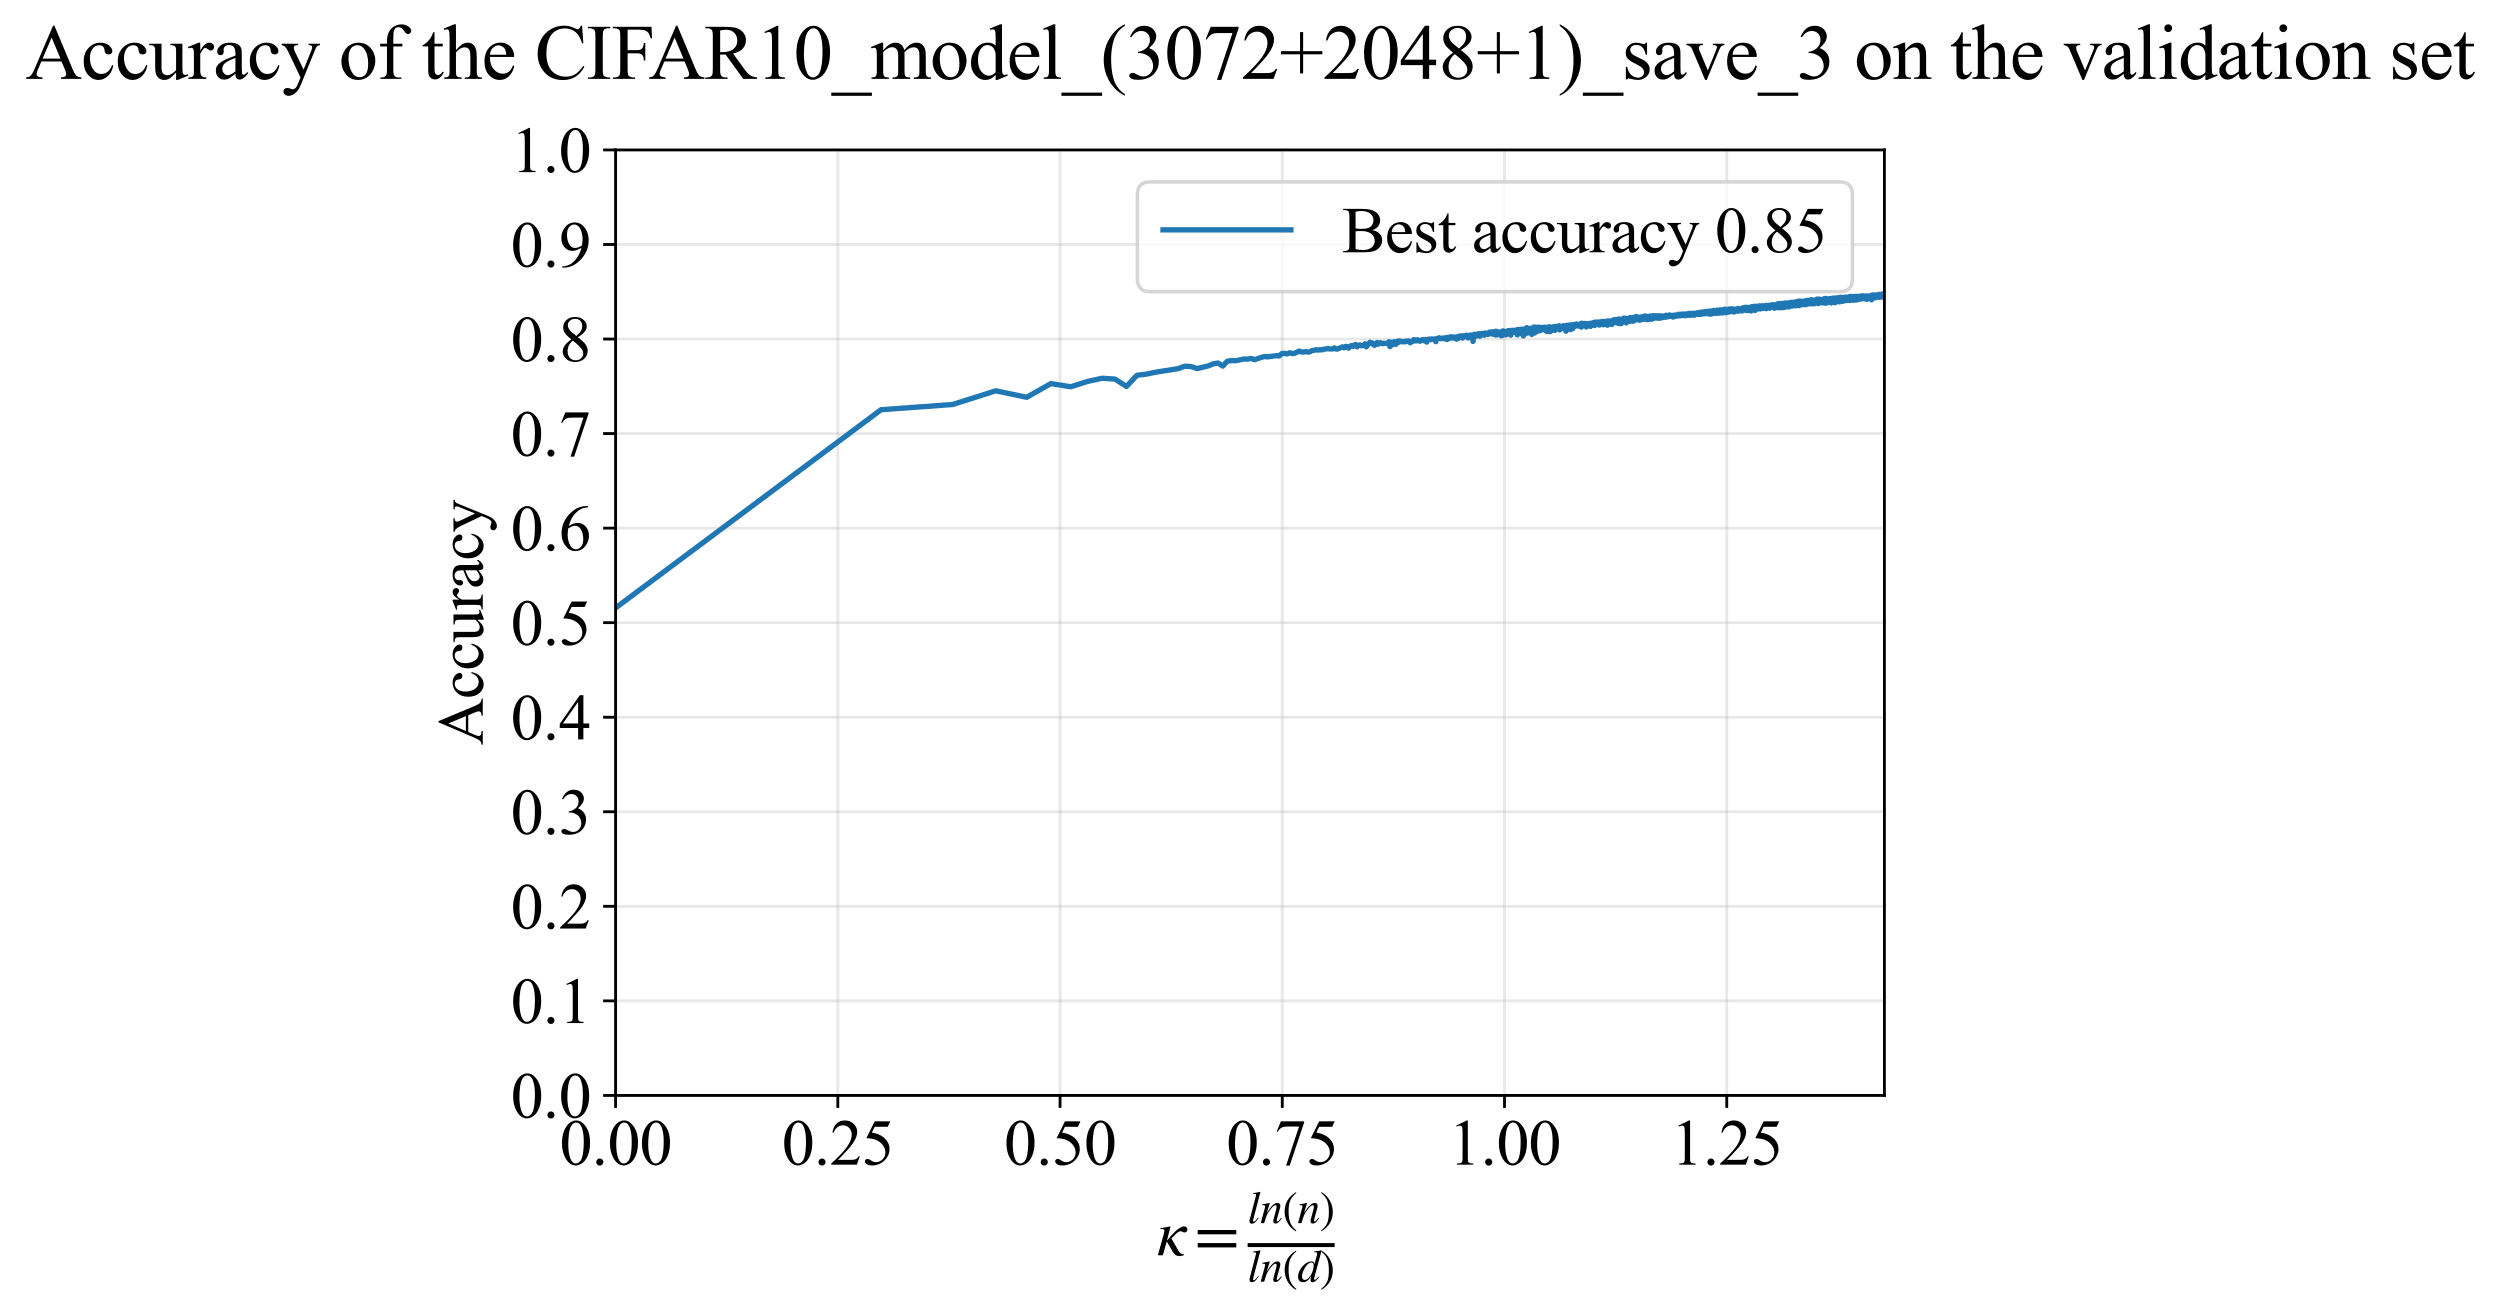 <?xml version="1.0" encoding="utf-8" standalone="no"?>
<!DOCTYPE svg PUBLIC "-//W3C//DTD SVG 1.1//EN"
  "http://www.w3.org/Graphics/SVG/1.1/DTD/svg11.dtd">
<svg xmlns:xlink="http://www.w3.org/1999/xlink" width="703.636pt" height="370.22pt" viewBox="0 0 703.636 370.22" xmlns="http://www.w3.org/2000/svg" version="1.1">
 <defs>
  <style type="text/css">*{stroke-linejoin: round; stroke-linecap: butt}</style>
 </defs>
 <g id="figure_1">
  <g id="patch_1">
   <path d="M 0 370.22 
L 703.636 370.22 
L 703.636 0 
L 0 0 
z
" style="fill: #ffffff"/>
  </g>
  <g id="axes_1">
   <g id="patch_2">
    <path d="M 173.258 308.31 
L 530.378 308.31 
L 530.378 42.199 
L 173.258 42.199 
z
" style="fill: #ffffff"/>
   </g>
   <g id="matplotlib.axis_1">
    <g id="xtick_1">
     <g id="line2d_1">
      <path d="M 173.258 308.31 
L 173.258 42.199 
" clip-path="url(#pf47bd2a132)" style="fill: none; stroke: #b0b0b0; stroke-opacity: 0.3; stroke-width: 0.8; stroke-linecap: square"/>
     </g>
     <g id="line2d_2">
      <defs>
       <path id="m09ebbd2f62" d="M 0 0 
L 0 3.5 
" style="stroke: #000000; stroke-width: 0.8"/>
      </defs>
      <g>
       <use xlink:href="#m09ebbd2f62" x="173.258" y="308.31" style="stroke: #000000; stroke-width: 0.8"/>
      </g>
     </g>
     <g id="text_1">
      <!-- 0.00 -->
      <g transform="translate(157.508 327.809) scale(0.18 -0.18)">
       <defs>
        <path id="TimesNewRomanPSMT-30" d="M 231 2094 
Q 231 2819 450 3342 
Q 669 3866 1031 4122 
Q 1313 4325 1613 4325 
Q 2100 4325 2488 3828 
Q 2972 3213 2972 2159 
Q 2972 1422 2759 906 
Q 2547 391 2217 158 
Q 1888 -75 1581 -75 
Q 975 -75 572 641 
Q 231 1244 231 2094 
z
M 844 2016 
Q 844 1141 1059 588 
Q 1238 122 1591 122 
Q 1759 122 1940 273 
Q 2122 425 2216 781 
Q 2359 1319 2359 2297 
Q 2359 3022 2209 3506 
Q 2097 3866 1919 4016 
Q 1791 4119 1609 4119 
Q 1397 4119 1231 3928 
Q 1006 3669 925 3112 
Q 844 2556 844 2016 
z
" transform="scale(0.016)"/>
        <path id="TimesNewRomanPSMT-2e" d="M 800 606 
Q 947 606 1047 504 
Q 1147 403 1147 259 
Q 1147 116 1045 14 
Q 944 -88 800 -88 
Q 656 -88 554 14 
Q 453 116 453 259 
Q 453 406 554 506 
Q 656 606 800 606 
z
" transform="scale(0.016)"/>
       </defs>
       <use xlink:href="#TimesNewRomanPSMT-30"/>
       <use xlink:href="#TimesNewRomanPSMT-2e" transform="translate(50 0)"/>
       <use xlink:href="#TimesNewRomanPSMT-30" transform="translate(75 0)"/>
       <use xlink:href="#TimesNewRomanPSMT-30" transform="translate(125 0)"/>
      </g>
     </g>
    </g>
    <g id="xtick_2">
     <g id="line2d_3">
      <path d="M 235.807 308.31 
L 235.807 42.199 
" clip-path="url(#pf47bd2a132)" style="fill: none; stroke: #b0b0b0; stroke-opacity: 0.3; stroke-width: 0.8; stroke-linecap: square"/>
     </g>
     <g id="line2d_4">
      <g>
       <use xlink:href="#m09ebbd2f62" x="235.807" y="308.31" style="stroke: #000000; stroke-width: 0.8"/>
      </g>
     </g>
     <g id="text_2">
      <!-- 0.25 -->
      <g transform="translate(220.057 327.809) scale(0.18 -0.18)">
       <defs>
        <path id="TimesNewRomanPSMT-32" d="M 2934 816 
L 2638 0 
L 138 0 
L 138 116 
Q 1241 1122 1691 1759 
Q 2141 2397 2141 2925 
Q 2141 3328 1894 3587 
Q 1647 3847 1303 3847 
Q 991 3847 742 3664 
Q 494 3481 375 3128 
L 259 3128 
Q 338 3706 661 4015 
Q 984 4325 1469 4325 
Q 1984 4325 2329 3994 
Q 2675 3663 2675 3213 
Q 2675 2891 2525 2569 
Q 2294 2063 1775 1497 
Q 997 647 803 472 
L 1909 472 
Q 2247 472 2383 497 
Q 2519 522 2628 598 
Q 2738 675 2819 816 
L 2934 816 
z
" transform="scale(0.016)"/>
        <path id="TimesNewRomanPSMT-35" d="M 2778 4238 
L 2534 3706 
L 1259 3706 
L 981 3138 
Q 1809 3016 2294 2522 
Q 2709 2097 2709 1522 
Q 2709 1188 2573 903 
Q 2438 619 2231 419 
Q 2025 219 1772 97 
Q 1413 -75 1034 -75 
Q 653 -75 479 54 
Q 306 184 306 341 
Q 306 428 378 495 
Q 450 563 559 563 
Q 641 563 702 538 
Q 763 513 909 409 
Q 1144 247 1384 247 
Q 1750 247 2026 523 
Q 2303 800 2303 1197 
Q 2303 1581 2056 1914 
Q 1809 2247 1375 2428 
Q 1034 2569 447 2591 
L 1259 4238 
L 2778 4238 
z
" transform="scale(0.016)"/>
       </defs>
       <use xlink:href="#TimesNewRomanPSMT-30"/>
       <use xlink:href="#TimesNewRomanPSMT-2e" transform="translate(50 0)"/>
       <use xlink:href="#TimesNewRomanPSMT-32" transform="translate(75 0)"/>
       <use xlink:href="#TimesNewRomanPSMT-35" transform="translate(125 0)"/>
      </g>
     </g>
    </g>
    <g id="xtick_3">
     <g id="line2d_5">
      <path d="M 298.356 308.31 
L 298.356 42.199 
" clip-path="url(#pf47bd2a132)" style="fill: none; stroke: #b0b0b0; stroke-opacity: 0.3; stroke-width: 0.8; stroke-linecap: square"/>
     </g>
     <g id="line2d_6">
      <g>
       <use xlink:href="#m09ebbd2f62" x="298.356" y="308.31" style="stroke: #000000; stroke-width: 0.8"/>
      </g>
     </g>
     <g id="text_3">
      <!-- 0.50 -->
      <g transform="translate(282.606 327.809) scale(0.18 -0.18)">
       <use xlink:href="#TimesNewRomanPSMT-30"/>
       <use xlink:href="#TimesNewRomanPSMT-2e" transform="translate(50 0)"/>
       <use xlink:href="#TimesNewRomanPSMT-35" transform="translate(75 0)"/>
       <use xlink:href="#TimesNewRomanPSMT-30" transform="translate(125 0)"/>
      </g>
     </g>
    </g>
    <g id="xtick_4">
     <g id="line2d_7">
      <path d="M 360.904 308.31 
L 360.904 42.199 
" clip-path="url(#pf47bd2a132)" style="fill: none; stroke: #b0b0b0; stroke-opacity: 0.3; stroke-width: 0.8; stroke-linecap: square"/>
     </g>
     <g id="line2d_8">
      <g>
       <use xlink:href="#m09ebbd2f62" x="360.904" y="308.31" style="stroke: #000000; stroke-width: 0.8"/>
      </g>
     </g>
     <g id="text_4">
      <!-- 0.75 -->
      <g transform="translate(345.154 327.809) scale(0.18 -0.18)">
       <defs>
        <path id="TimesNewRomanPSMT-37" d="M 644 4238 
L 2916 4238 
L 2916 4119 
L 1503 -88 
L 1153 -88 
L 2419 3728 
L 1253 3728 
Q 900 3728 750 3644 
Q 488 3500 328 3200 
L 238 3234 
L 644 4238 
z
" transform="scale(0.016)"/>
       </defs>
       <use xlink:href="#TimesNewRomanPSMT-30"/>
       <use xlink:href="#TimesNewRomanPSMT-2e" transform="translate(50 0)"/>
       <use xlink:href="#TimesNewRomanPSMT-37" transform="translate(75 0)"/>
       <use xlink:href="#TimesNewRomanPSMT-35" transform="translate(125 0)"/>
      </g>
     </g>
    </g>
    <g id="xtick_5">
     <g id="line2d_9">
      <path d="M 423.453 308.31 
L 423.453 42.199 
" clip-path="url(#pf47bd2a132)" style="fill: none; stroke: #b0b0b0; stroke-opacity: 0.3; stroke-width: 0.8; stroke-linecap: square"/>
     </g>
     <g id="line2d_10">
      <g>
       <use xlink:href="#m09ebbd2f62" x="423.453" y="308.31" style="stroke: #000000; stroke-width: 0.8"/>
      </g>
     </g>
     <g id="text_5">
      <!-- 1.00 -->
      <g transform="translate(407.703 327.809) scale(0.18 -0.18)">
       <defs>
        <path id="TimesNewRomanPSMT-31" d="M 750 3822 
L 1781 4325 
L 1884 4325 
L 1884 747 
Q 1884 391 1914 303 
Q 1944 216 2037 169 
Q 2131 122 2419 116 
L 2419 0 
L 825 0 
L 825 116 
Q 1125 122 1212 167 
Q 1300 213 1334 289 
Q 1369 366 1369 747 
L 1369 3034 
Q 1369 3497 1338 3628 
Q 1316 3728 1258 3775 
Q 1200 3822 1119 3822 
Q 1003 3822 797 3725 
L 750 3822 
z
" transform="scale(0.016)"/>
       </defs>
       <use xlink:href="#TimesNewRomanPSMT-31"/>
       <use xlink:href="#TimesNewRomanPSMT-2e" transform="translate(50 0)"/>
       <use xlink:href="#TimesNewRomanPSMT-30" transform="translate(75 0)"/>
       <use xlink:href="#TimesNewRomanPSMT-30" transform="translate(125 0)"/>
      </g>
     </g>
    </g>
    <g id="xtick_6">
     <g id="line2d_11">
      <path d="M 486.002 308.31 
L 486.002 42.199 
" clip-path="url(#pf47bd2a132)" style="fill: none; stroke: #b0b0b0; stroke-opacity: 0.3; stroke-width: 0.8; stroke-linecap: square"/>
     </g>
     <g id="line2d_12">
      <g>
       <use xlink:href="#m09ebbd2f62" x="486.002" y="308.31" style="stroke: #000000; stroke-width: 0.8"/>
      </g>
     </g>
     <g id="text_6">
      <!-- 1.25 -->
      <g transform="translate(470.252 327.809) scale(0.18 -0.18)">
       <use xlink:href="#TimesNewRomanPSMT-31"/>
       <use xlink:href="#TimesNewRomanPSMT-2e" transform="translate(50 0)"/>
       <use xlink:href="#TimesNewRomanPSMT-32" transform="translate(75 0)"/>
       <use xlink:href="#TimesNewRomanPSMT-35" transform="translate(125 0)"/>
      </g>
     </g>
    </g>
    <g id="text_7">
     <!-- $\kappa  = \frac{ln(n)}{ln(d)}$ -->
     <g transform="translate(325.628 353.3) scale(0.18 -0.18)">
      <defs>
       <path id="STIXGeneral-Italic-3ba" d="M 979 1440 
L 998 1446 
Q 1850 2541 2464 2790 
Q 2547 2822 2630 2822 
Q 2797 2822 2886 2736 
Q 2976 2650 2976 2522 
Q 2976 2387 2893 2307 
Q 2810 2227 2682 2227 
Q 2605 2227 2502 2288 
Q 2400 2349 2336 2349 
Q 2170 2349 1990 2205 
Q 1811 2061 1414 1645 
L 2042 544 
Q 2202 262 2310 182 
Q 2419 102 2624 102 
L 2624 0 
Q 2374 -83 2182 -83 
Q 1786 -83 1555 326 
L 960 1350 
L 576 0 
L 90 0 
L 640 1978 
Q 730 2317 730 2406 
Q 730 2560 518 2560 
L 339 2560 
L 339 2650 
Q 678 2694 1306 2822 
L 1325 2803 
L 979 1440 
z
" transform="scale(0.016)"/>
       <path id="STIXGeneral-Regular-3d" d="M 4077 2048 
L 307 2048 
L 307 2470 
L 4077 2470 
L 4077 2048 
z
M 4077 768 
L 307 768 
L 307 1190 
L 4077 1190 
L 4077 768 
z
" transform="scale(0.016)"/>
       <path id="STIXGeneral-Italic-6c" d="M 1786 4339 
L 806 595 
Q 755 410 755 320 
Q 755 205 864 205 
Q 1037 205 1293 570 
L 1453 794 
L 1542 730 
Q 1254 275 1046 102 
Q 838 -70 576 -70 
Q 262 -70 262 288 
Q 262 397 288 480 
L 1165 3834 
Q 1184 3898 1184 3955 
Q 1184 4096 870 4096 
L 755 4096 
L 755 4198 
Q 1203 4250 1747 4371 
L 1786 4339 
z
" transform="scale(0.016)"/>
       <path id="STIXGeneral-Italic-6e" d="M 2944 749 
L 3034 666 
Q 2707 218 2534 80 
Q 2362 -58 2138 -58 
Q 2010 -58 1923 28 
Q 1837 115 1837 288 
Q 1837 390 1939 768 
L 2221 1805 
Q 2310 2150 2310 2310 
Q 2310 2496 2157 2496 
Q 1971 2496 1750 2275 
Q 1530 2054 1210 1587 
Q 998 1274 899 1024 
Q 800 774 570 0 
L 90 0 
L 704 2240 
Q 717 2304 717 2349 
Q 717 2445 630 2480 
Q 544 2515 301 2522 
L 301 2624 
Q 550 2675 857 2729 
Q 1165 2784 1338 2822 
L 1363 2810 
L 934 1414 
Q 1408 2170 1753 2496 
Q 2099 2822 2413 2822 
Q 2611 2822 2720 2716 
Q 2829 2611 2829 2432 
Q 2829 2272 2765 2048 
L 2406 749 
Q 2317 429 2317 358 
Q 2317 243 2419 243 
Q 2541 243 2810 582 
Q 2854 634 2944 749 
z
" transform="scale(0.016)"/>
       <path id="STIXGeneral-Regular-28" d="M 1946 -1030 
L 1869 -1133 
Q 1126 -710 716 32 
Q 307 774 307 1613 
Q 307 3386 1888 4326 
L 1946 4224 
Q 1293 3667 1075 3126 
Q 858 2586 858 1632 
Q 858 685 1082 96 
Q 1306 -493 1946 -1030 
z
" transform="scale(0.016)"/>
       <path id="STIXGeneral-Regular-29" d="M 186 4224 
L 262 4326 
Q 992 3891 1408 3148 
Q 1824 2406 1824 1581 
Q 1824 -166 243 -1133 
L 186 -1030 
Q 845 -486 1059 54 
Q 1274 595 1274 1562 
Q 1274 2534 1059 3120 
Q 845 3706 186 4224 
z
" transform="scale(0.016)"/>
       <path id="STIXGeneral-Italic-64" d="M 3334 4371 
L 3373 4333 
L 3123 3360 
L 2739 1958 
Q 2323 429 2323 384 
Q 2323 256 2438 256 
Q 2522 256 2614 336 
Q 2707 416 2963 710 
L 3040 646 
Q 2547 -83 2099 -83 
Q 1978 -83 1907 -6 
Q 1837 70 1837 205 
Q 1837 397 1920 774 
Q 1645 307 1379 118 
Q 1114 -70 781 -70 
Q 461 -70 278 125 
Q 96 320 96 678 
Q 96 1440 713 2131 
Q 1331 2822 1965 2822 
Q 2163 2822 2256 2732 
Q 2349 2643 2381 2451 
L 2387 2451 
L 2675 3494 
Q 2765 3808 2765 3949 
Q 2765 4051 2694 4076 
Q 2624 4102 2355 4115 
L 2355 4224 
Q 2848 4269 3334 4371 
z
M 2278 2310 
Q 2278 2477 2185 2576 
Q 2093 2675 1978 2675 
Q 1677 2675 1395 2381 
Q 1075 2042 864 1571 
Q 653 1101 653 704 
Q 653 486 752 361 
Q 851 237 1024 237 
Q 1312 237 1606 550 
Q 1901 864 2089 1350 
Q 2278 1837 2278 2310 
z
" transform="scale(0.016)"/>
      </defs>
      <use xlink:href="#STIXGeneral-Italic-3ba" transform="translate(0 0.003)"/>
      <use xlink:href="#STIXGeneral-Regular-3d" transform="translate(58.84 0.003)"/>
      <use xlink:href="#STIXGeneral-Italic-6c" transform="translate(141.78 50.192) scale(0.7)"/>
      <use xlink:href="#STIXGeneral-Italic-6e" transform="translate(161.24 50.192) scale(0.7)"/>
      <use xlink:href="#STIXGeneral-Regular-28" transform="translate(196.24 50.192) scale(0.7)"/>
      <use xlink:href="#STIXGeneral-Italic-6e" transform="translate(219.55 50.192) scale(0.7)"/>
      <use xlink:href="#STIXGeneral-Regular-29" transform="translate(254.55 50.192) scale(0.7)"/>
      <use xlink:href="#STIXGeneral-Italic-6c" transform="translate(141.78 -41.258) scale(0.7)"/>
      <use xlink:href="#STIXGeneral-Italic-6e" transform="translate(161.24 -41.258) scale(0.7)"/>
      <use xlink:href="#STIXGeneral-Regular-28" transform="translate(196.24 -41.258) scale(0.7)"/>
      <use xlink:href="#STIXGeneral-Italic-64" transform="translate(219.55 -41.258) scale(0.7)"/>
      <use xlink:href="#STIXGeneral-Regular-29" transform="translate(254.55 -41.258) scale(0.7)"/>
      <path d="M 141.78 12.8 
L 141.78 19.05 
L 277.86 19.05 
L 277.86 12.8 
L 141.78 12.8 
z
"/>
     </g>
    </g>
   </g>
   <g id="matplotlib.axis_2">
    <g id="ytick_1">
     <g id="line2d_13">
      <path d="M 173.258 308.31 
L 530.378 308.31 
" clip-path="url(#pf47bd2a132)" style="fill: none; stroke: #b0b0b0; stroke-opacity: 0.3; stroke-width: 0.8; stroke-linecap: square"/>
     </g>
     <g id="line2d_14">
      <defs>
       <path id="mbfad5b5184" d="M 0 0 
L -3.5 0 
" style="stroke: #000000; stroke-width: 0.8"/>
      </defs>
      <g>
       <use xlink:href="#mbfad5b5184" x="173.258" y="308.31" style="stroke: #000000; stroke-width: 0.8"/>
      </g>
     </g>
     <g id="text_8">
      <!-- 0.0 -->
      <g transform="translate(143.758 314.56) scale(0.18 -0.18)">
       <use xlink:href="#TimesNewRomanPSMT-30"/>
       <use xlink:href="#TimesNewRomanPSMT-2e" transform="translate(50 0)"/>
       <use xlink:href="#TimesNewRomanPSMT-30" transform="translate(75 0)"/>
      </g>
     </g>
    </g>
    <g id="ytick_2">
     <g id="line2d_15">
      <path d="M 173.258 281.699 
L 530.378 281.699 
" clip-path="url(#pf47bd2a132)" style="fill: none; stroke: #b0b0b0; stroke-opacity: 0.3; stroke-width: 0.8; stroke-linecap: square"/>
     </g>
     <g id="line2d_16">
      <g>
       <use xlink:href="#mbfad5b5184" x="173.258" y="281.699" style="stroke: #000000; stroke-width: 0.8"/>
      </g>
     </g>
     <g id="text_9">
      <!-- 0.1 -->
      <g transform="translate(143.758 287.949) scale(0.18 -0.18)">
       <use xlink:href="#TimesNewRomanPSMT-30"/>
       <use xlink:href="#TimesNewRomanPSMT-2e" transform="translate(50 0)"/>
       <use xlink:href="#TimesNewRomanPSMT-31" transform="translate(75 0)"/>
      </g>
     </g>
    </g>
    <g id="ytick_3">
     <g id="line2d_17">
      <path d="M 173.258 255.088 
L 530.378 255.088 
" clip-path="url(#pf47bd2a132)" style="fill: none; stroke: #b0b0b0; stroke-opacity: 0.3; stroke-width: 0.8; stroke-linecap: square"/>
     </g>
     <g id="line2d_18">
      <g>
       <use xlink:href="#mbfad5b5184" x="173.258" y="255.088" style="stroke: #000000; stroke-width: 0.8"/>
      </g>
     </g>
     <g id="text_10">
      <!-- 0.2 -->
      <g transform="translate(143.758 261.337) scale(0.18 -0.18)">
       <use xlink:href="#TimesNewRomanPSMT-30"/>
       <use xlink:href="#TimesNewRomanPSMT-2e" transform="translate(50 0)"/>
       <use xlink:href="#TimesNewRomanPSMT-32" transform="translate(75 0)"/>
      </g>
     </g>
    </g>
    <g id="ytick_4">
     <g id="line2d_19">
      <path d="M 173.258 228.477 
L 530.378 228.477 
" clip-path="url(#pf47bd2a132)" style="fill: none; stroke: #b0b0b0; stroke-opacity: 0.3; stroke-width: 0.8; stroke-linecap: square"/>
     </g>
     <g id="line2d_20">
      <g>
       <use xlink:href="#mbfad5b5184" x="173.258" y="228.477" style="stroke: #000000; stroke-width: 0.8"/>
      </g>
     </g>
     <g id="text_11">
      <!-- 0.3 -->
      <g transform="translate(143.758 234.726) scale(0.18 -0.18)">
       <defs>
        <path id="TimesNewRomanPSMT-33" d="M 325 3431 
Q 506 3859 782 4092 
Q 1059 4325 1472 4325 
Q 1981 4325 2253 3994 
Q 2459 3747 2459 3466 
Q 2459 3003 1878 2509 
Q 2269 2356 2469 2072 
Q 2669 1788 2669 1403 
Q 2669 853 2319 450 
Q 1863 -75 997 -75 
Q 569 -75 414 31 
Q 259 138 259 259 
Q 259 350 332 419 
Q 406 488 509 488 
Q 588 488 669 463 
Q 722 447 909 348 
Q 1097 250 1169 231 
Q 1284 197 1416 197 
Q 1734 197 1970 444 
Q 2206 691 2206 1028 
Q 2206 1275 2097 1509 
Q 2016 1684 1919 1775 
Q 1784 1900 1550 2001 
Q 1316 2103 1072 2103 
L 972 2103 
L 972 2197 
Q 1219 2228 1467 2375 
Q 1716 2522 1828 2728 
Q 1941 2934 1941 3181 
Q 1941 3503 1739 3701 
Q 1538 3900 1238 3900 
Q 753 3900 428 3381 
L 325 3431 
z
" transform="scale(0.016)"/>
       </defs>
       <use xlink:href="#TimesNewRomanPSMT-30"/>
       <use xlink:href="#TimesNewRomanPSMT-2e" transform="translate(50 0)"/>
       <use xlink:href="#TimesNewRomanPSMT-33" transform="translate(75 0)"/>
      </g>
     </g>
    </g>
    <g id="ytick_5">
     <g id="line2d_21">
      <path d="M 173.258 201.866 
L 530.378 201.866 
" clip-path="url(#pf47bd2a132)" style="fill: none; stroke: #b0b0b0; stroke-opacity: 0.3; stroke-width: 0.8; stroke-linecap: square"/>
     </g>
     <g id="line2d_22">
      <g>
       <use xlink:href="#mbfad5b5184" x="173.258" y="201.866" style="stroke: #000000; stroke-width: 0.8"/>
      </g>
     </g>
     <g id="text_12">
      <!-- 0.4 -->
      <g transform="translate(143.758 208.115) scale(0.18 -0.18)">
       <defs>
        <path id="TimesNewRomanPSMT-34" d="M 2978 1563 
L 2978 1119 
L 2409 1119 
L 2409 0 
L 1894 0 
L 1894 1119 
L 100 1119 
L 100 1519 
L 2066 4325 
L 2409 4325 
L 2409 1563 
L 2978 1563 
z
M 1894 1563 
L 1894 3666 
L 406 1563 
L 1894 1563 
z
" transform="scale(0.016)"/>
       </defs>
       <use xlink:href="#TimesNewRomanPSMT-30"/>
       <use xlink:href="#TimesNewRomanPSMT-2e" transform="translate(50 0)"/>
       <use xlink:href="#TimesNewRomanPSMT-34" transform="translate(75 0)"/>
      </g>
     </g>
    </g>
    <g id="ytick_6">
     <g id="line2d_23">
      <path d="M 173.258 175.255 
L 530.378 175.255 
" clip-path="url(#pf47bd2a132)" style="fill: none; stroke: #b0b0b0; stroke-opacity: 0.3; stroke-width: 0.8; stroke-linecap: square"/>
     </g>
     <g id="line2d_24">
      <g>
       <use xlink:href="#mbfad5b5184" x="173.258" y="175.255" style="stroke: #000000; stroke-width: 0.8"/>
      </g>
     </g>
     <g id="text_13">
      <!-- 0.5 -->
      <g transform="translate(143.758 181.504) scale(0.18 -0.18)">
       <use xlink:href="#TimesNewRomanPSMT-30"/>
       <use xlink:href="#TimesNewRomanPSMT-2e" transform="translate(50 0)"/>
       <use xlink:href="#TimesNewRomanPSMT-35" transform="translate(75 0)"/>
      </g>
     </g>
    </g>
    <g id="ytick_7">
     <g id="line2d_25">
      <path d="M 173.258 148.643 
L 530.378 148.643 
" clip-path="url(#pf47bd2a132)" style="fill: none; stroke: #b0b0b0; stroke-opacity: 0.3; stroke-width: 0.8; stroke-linecap: square"/>
     </g>
     <g id="line2d_26">
      <g>
       <use xlink:href="#mbfad5b5184" x="173.258" y="148.643" style="stroke: #000000; stroke-width: 0.8"/>
      </g>
     </g>
     <g id="text_14">
      <!-- 0.6 -->
      <g transform="translate(143.758 154.893) scale(0.18 -0.18)">
       <defs>
        <path id="TimesNewRomanPSMT-36" d="M 2869 4325 
L 2869 4209 
Q 2456 4169 2195 4045 
Q 1934 3922 1679 3669 
Q 1425 3416 1258 3105 
Q 1091 2794 978 2366 
Q 1428 2675 1881 2675 
Q 2316 2675 2634 2325 
Q 2953 1975 2953 1425 
Q 2953 894 2631 456 
Q 2244 -75 1606 -75 
Q 1172 -75 869 213 
Q 275 772 275 1663 
Q 275 2231 503 2743 
Q 731 3256 1154 3653 
Q 1578 4050 1965 4187 
Q 2353 4325 2688 4325 
L 2869 4325 
z
M 925 2138 
Q 869 1716 869 1456 
Q 869 1156 980 804 
Q 1091 453 1309 247 
Q 1469 100 1697 100 
Q 1969 100 2183 356 
Q 2397 613 2397 1088 
Q 2397 1622 2184 2012 
Q 1972 2403 1581 2403 
Q 1463 2403 1327 2353 
Q 1191 2303 925 2138 
z
" transform="scale(0.016)"/>
       </defs>
       <use xlink:href="#TimesNewRomanPSMT-30"/>
       <use xlink:href="#TimesNewRomanPSMT-2e" transform="translate(50 0)"/>
       <use xlink:href="#TimesNewRomanPSMT-36" transform="translate(75 0)"/>
      </g>
     </g>
    </g>
    <g id="ytick_8">
     <g id="line2d_27">
      <path d="M 173.258 122.032 
L 530.378 122.032 
" clip-path="url(#pf47bd2a132)" style="fill: none; stroke: #b0b0b0; stroke-opacity: 0.3; stroke-width: 0.8; stroke-linecap: square"/>
     </g>
     <g id="line2d_28">
      <g>
       <use xlink:href="#mbfad5b5184" x="173.258" y="122.032" style="stroke: #000000; stroke-width: 0.8"/>
      </g>
     </g>
     <g id="text_15">
      <!-- 0.7 -->
      <g transform="translate(143.758 128.281) scale(0.18 -0.18)">
       <use xlink:href="#TimesNewRomanPSMT-30"/>
       <use xlink:href="#TimesNewRomanPSMT-2e" transform="translate(50 0)"/>
       <use xlink:href="#TimesNewRomanPSMT-37" transform="translate(75 0)"/>
      </g>
     </g>
    </g>
    <g id="ytick_9">
     <g id="line2d_29">
      <path d="M 173.258 95.421 
L 530.378 95.421 
" clip-path="url(#pf47bd2a132)" style="fill: none; stroke: #b0b0b0; stroke-opacity: 0.3; stroke-width: 0.8; stroke-linecap: square"/>
     </g>
     <g id="line2d_30">
      <g>
       <use xlink:href="#mbfad5b5184" x="173.258" y="95.421" style="stroke: #000000; stroke-width: 0.8"/>
      </g>
     </g>
     <g id="text_16">
      <!-- 0.8 -->
      <g transform="translate(143.758 101.67) scale(0.18 -0.18)">
       <defs>
        <path id="TimesNewRomanPSMT-38" d="M 1228 2134 
Q 725 2547 579 2797 
Q 434 3047 434 3316 
Q 434 3728 753 4026 
Q 1072 4325 1600 4325 
Q 2113 4325 2425 4047 
Q 2738 3769 2738 3413 
Q 2738 3175 2569 2928 
Q 2400 2681 1866 2347 
Q 2416 1922 2594 1678 
Q 2831 1359 2831 1006 
Q 2831 559 2490 242 
Q 2150 -75 1597 -75 
Q 994 -75 656 303 
Q 388 606 388 966 
Q 388 1247 577 1523 
Q 766 1800 1228 2134 
z
M 1719 2469 
Q 2094 2806 2194 3001 
Q 2294 3197 2294 3444 
Q 2294 3772 2109 3958 
Q 1925 4144 1606 4144 
Q 1288 4144 1088 3959 
Q 888 3775 888 3528 
Q 888 3366 970 3203 
Q 1053 3041 1206 2894 
L 1719 2469 
z
M 1375 2016 
Q 1116 1797 991 1539 
Q 866 1281 866 981 
Q 866 578 1086 336 
Q 1306 94 1647 94 
Q 1984 94 2187 284 
Q 2391 475 2391 747 
Q 2391 972 2272 1150 
Q 2050 1481 1375 2016 
z
" transform="scale(0.016)"/>
       </defs>
       <use xlink:href="#TimesNewRomanPSMT-30"/>
       <use xlink:href="#TimesNewRomanPSMT-2e" transform="translate(50 0)"/>
       <use xlink:href="#TimesNewRomanPSMT-38" transform="translate(75 0)"/>
      </g>
     </g>
    </g>
    <g id="ytick_10">
     <g id="line2d_31">
      <path d="M 173.258 68.81 
L 530.378 68.81 
" clip-path="url(#pf47bd2a132)" style="fill: none; stroke: #b0b0b0; stroke-opacity: 0.3; stroke-width: 0.8; stroke-linecap: square"/>
     </g>
     <g id="line2d_32">
      <g>
       <use xlink:href="#mbfad5b5184" x="173.258" y="68.81" style="stroke: #000000; stroke-width: 0.8"/>
      </g>
     </g>
     <g id="text_17">
      <!-- 0.9 -->
      <g transform="translate(143.758 75.059) scale(0.18 -0.18)">
       <defs>
        <path id="TimesNewRomanPSMT-39" d="M 338 -88 
L 338 28 
Q 744 34 1094 217 
Q 1444 400 1770 856 
Q 2097 1313 2225 1859 
Q 1734 1544 1338 1544 
Q 891 1544 572 1889 
Q 253 2234 253 2806 
Q 253 3363 572 3797 
Q 956 4325 1575 4325 
Q 2097 4325 2469 3894 
Q 2925 3359 2925 2575 
Q 2925 1869 2578 1258 
Q 2231 647 1613 244 
Q 1109 -88 516 -88 
L 338 -88 
z
M 2275 2091 
Q 2331 2497 2331 2741 
Q 2331 3044 2228 3395 
Q 2125 3747 1936 3934 
Q 1747 4122 1506 4122 
Q 1228 4122 1018 3872 
Q 809 3622 809 3128 
Q 809 2469 1088 2097 
Q 1291 1828 1588 1828 
Q 1731 1828 1928 1897 
Q 2125 1966 2275 2091 
z
" transform="scale(0.016)"/>
       </defs>
       <use xlink:href="#TimesNewRomanPSMT-30"/>
       <use xlink:href="#TimesNewRomanPSMT-2e" transform="translate(50 0)"/>
       <use xlink:href="#TimesNewRomanPSMT-39" transform="translate(75 0)"/>
      </g>
     </g>
    </g>
    <g id="ytick_11">
     <g id="line2d_33">
      <path d="M 173.258 42.199 
L 530.378 42.199 
" clip-path="url(#pf47bd2a132)" style="fill: none; stroke: #b0b0b0; stroke-opacity: 0.3; stroke-width: 0.8; stroke-linecap: square"/>
     </g>
     <g id="line2d_34">
      <g>
       <use xlink:href="#mbfad5b5184" x="173.258" y="42.199" style="stroke: #000000; stroke-width: 0.8"/>
      </g>
     </g>
     <g id="text_18">
      <!-- 1.0 -->
      <g transform="translate(143.758 48.448) scale(0.18 -0.18)">
       <use xlink:href="#TimesNewRomanPSMT-31"/>
       <use xlink:href="#TimesNewRomanPSMT-2e" transform="translate(50 0)"/>
       <use xlink:href="#TimesNewRomanPSMT-30" transform="translate(75 0)"/>
      </g>
     </g>
    </g>
    <g id="text_19">
     <!-- Accuracy -->
     <g transform="translate(135.874 209.732) rotate(-90) scale(0.18 -0.18)">
      <defs>
       <path id="TimesNewRomanPSMT-41" d="M 2928 1419 
L 1288 1419 
L 1000 750 
Q 894 503 894 381 
Q 894 284 986 211 
Q 1078 138 1384 116 
L 1384 0 
L 50 0 
L 50 116 
Q 316 163 394 238 
Q 553 388 747 847 
L 2238 4334 
L 2347 4334 
L 3822 809 
Q 4000 384 4145 257 
Q 4291 131 4550 116 
L 4550 0 
L 2878 0 
L 2878 116 
Q 3131 128 3220 200 
Q 3309 272 3309 375 
Q 3309 513 3184 809 
L 2928 1419 
z
M 2841 1650 
L 2122 3363 
L 1384 1650 
L 2841 1650 
z
" transform="scale(0.016)"/>
       <path id="TimesNewRomanPSMT-63" d="M 2631 1088 
Q 2516 522 2178 217 
Q 1841 -88 1431 -88 
Q 944 -88 581 321 
Q 219 731 219 1428 
Q 219 2103 620 2525 
Q 1022 2947 1584 2947 
Q 2006 2947 2278 2723 
Q 2550 2500 2550 2259 
Q 2550 2141 2473 2067 
Q 2397 1994 2259 1994 
Q 2075 1994 1981 2113 
Q 1928 2178 1911 2362 
Q 1894 2547 1784 2644 
Q 1675 2738 1481 2738 
Q 1169 2738 978 2506 
Q 725 2200 725 1697 
Q 725 1184 976 792 
Q 1228 400 1656 400 
Q 1963 400 2206 609 
Q 2378 753 2541 1131 
L 2631 1088 
z
" transform="scale(0.016)"/>
       <path id="TimesNewRomanPSMT-75" d="M 2709 2863 
L 2709 1128 
Q 2709 631 2732 520 
Q 2756 409 2807 365 
Q 2859 322 2928 322 
Q 3025 322 3147 375 
L 3191 266 
L 2334 -88 
L 2194 -88 
L 2194 519 
Q 1825 119 1631 15 
Q 1438 -88 1222 -88 
Q 981 -88 804 51 
Q 628 191 559 409 
Q 491 628 491 1028 
L 491 2306 
Q 491 2509 447 2587 
Q 403 2666 317 2708 
Q 231 2750 6 2747 
L 6 2863 
L 1009 2863 
L 1009 947 
Q 1009 547 1148 422 
Q 1288 297 1484 297 
Q 1619 297 1789 381 
Q 1959 466 2194 703 
L 2194 2325 
Q 2194 2569 2105 2655 
Q 2016 2741 1734 2747 
L 1734 2863 
L 2709 2863 
z
" transform="scale(0.016)"/>
       <path id="TimesNewRomanPSMT-72" d="M 1038 2947 
L 1038 2303 
Q 1397 2947 1775 2947 
Q 1947 2947 2059 2842 
Q 2172 2738 2172 2600 
Q 2172 2478 2090 2393 
Q 2009 2309 1897 2309 
Q 1788 2309 1652 2417 
Q 1516 2525 1450 2525 
Q 1394 2525 1328 2463 
Q 1188 2334 1038 2041 
L 1038 669 
Q 1038 431 1097 309 
Q 1138 225 1241 169 
Q 1344 113 1538 113 
L 1538 0 
L 72 0 
L 72 113 
Q 291 113 397 181 
Q 475 231 506 341 
Q 522 394 522 644 
L 522 1753 
Q 522 2253 501 2348 
Q 481 2444 426 2487 
Q 372 2531 291 2531 
Q 194 2531 72 2484 
L 41 2597 
L 906 2947 
L 1038 2947 
z
" transform="scale(0.016)"/>
       <path id="TimesNewRomanPSMT-61" d="M 1822 413 
Q 1381 72 1269 19 
Q 1100 -59 909 -59 
Q 613 -59 420 144 
Q 228 347 228 678 
Q 228 888 322 1041 
Q 450 1253 767 1440 
Q 1084 1628 1822 1897 
L 1822 2009 
Q 1822 2438 1686 2597 
Q 1550 2756 1291 2756 
Q 1094 2756 978 2650 
Q 859 2544 859 2406 
L 866 2225 
Q 866 2081 792 2003 
Q 719 1925 600 1925 
Q 484 1925 411 2006 
Q 338 2088 338 2228 
Q 338 2497 613 2722 
Q 888 2947 1384 2947 
Q 1766 2947 2009 2819 
Q 2194 2722 2281 2516 
Q 2338 2381 2338 1966 
L 2338 994 
Q 2338 584 2353 492 
Q 2369 400 2405 369 
Q 2441 338 2488 338 
Q 2538 338 2575 359 
Q 2641 400 2828 588 
L 2828 413 
Q 2478 -56 2159 -56 
Q 2006 -56 1915 50 
Q 1825 156 1822 413 
z
M 1822 616 
L 1822 1706 
Q 1350 1519 1213 1441 
Q 966 1303 859 1153 
Q 753 1003 753 825 
Q 753 600 887 451 
Q 1022 303 1197 303 
Q 1434 303 1822 616 
z
" transform="scale(0.016)"/>
       <path id="TimesNewRomanPSMT-79" d="M 38 2863 
L 1372 2863 
L 1372 2747 
L 1306 2747 
Q 1166 2747 1095 2686 
Q 1025 2625 1025 2534 
Q 1025 2413 1128 2197 
L 1825 753 
L 2466 2334 
Q 2519 2463 2519 2588 
Q 2519 2644 2497 2672 
Q 2472 2706 2419 2726 
Q 2366 2747 2231 2747 
L 2231 2863 
L 3163 2863 
L 3163 2747 
Q 3047 2734 2984 2696 
Q 2922 2659 2847 2556 
Q 2819 2513 2741 2316 
L 1575 -541 
Q 1406 -956 1132 -1168 
Q 859 -1381 606 -1381 
Q 422 -1381 303 -1275 
Q 184 -1169 184 -1031 
Q 184 -900 270 -820 
Q 356 -741 506 -741 
Q 609 -741 788 -809 
Q 913 -856 944 -856 
Q 1038 -856 1148 -759 
Q 1259 -663 1372 -384 
L 1575 113 
L 547 2272 
Q 500 2369 397 2513 
Q 319 2622 269 2659 
Q 197 2709 38 2747 
L 38 2863 
z
" transform="scale(0.016)"/>
      </defs>
      <use xlink:href="#TimesNewRomanPSMT-41"/>
      <use xlink:href="#TimesNewRomanPSMT-63" transform="translate(72.217 0)"/>
      <use xlink:href="#TimesNewRomanPSMT-63" transform="translate(116.602 0)"/>
      <use xlink:href="#TimesNewRomanPSMT-75" transform="translate(160.986 0)"/>
      <use xlink:href="#TimesNewRomanPSMT-72" transform="translate(210.986 0)"/>
      <use xlink:href="#TimesNewRomanPSMT-61" transform="translate(244.287 0)"/>
      <use xlink:href="#TimesNewRomanPSMT-63" transform="translate(288.672 0)"/>
      <use xlink:href="#TimesNewRomanPSMT-79" transform="translate(333.057 0)"/>
     </g>
    </g>
   </g>
   <g id="line2d_35">
    <path d="M 173.258 171.096 
L 247.973 115.313 
L 268.12 113.849 
L 280.255 109.991 
L 288.966 111.82 
L 295.766 107.961 
L 301.345 108.86 
L 306.075 107.363 
L 310.18 106.465 
L 313.807 106.697 
L 317.056 108.76 
L 319.997 105.633 
L 322.685 105.3 
L 325.159 104.768 
L 331.584 103.77 
L 333.461 103.072 
L 335.232 103.171 
L 336.908 103.737 
L 340.01 103.005 
L 341.453 102.406 
L 342.832 102.173 
L 344.152 103.038 
L 345.419 101.675 
L 346.636 101.475 
L 347.808 101.541 
L 350.026 101.043 
L 351.079 101.076 
L 352.097 100.876 
L 353.083 101.242 
L 354.967 100.61 
L 355.867 100.344 
L 356.742 100.444 
L 359.23 100.111 
L 360.017 100.178 
L 360.784 99.512 
L 361.533 99.446 
L 362.264 99.612 
L 362.979 99.28 
L 363.678 99.512 
L 364.361 99.446 
L 365.684 98.814 
L 366.325 99.08 
L 366.954 99.08 
L 367.569 98.947 
L 368.173 99.113 
L 368.766 98.98 
L 369.347 98.614 
L 369.918 98.581 
L 370.478 98.415 
L 371.028 98.548 
L 371.569 98.415 
L 372.101 98.481 
L 372.624 98.282 
L 373.138 98.248 
L 373.644 98.082 
L 374.142 98.215 
L 375.114 98.215 
L 375.589 97.916 
L 376.057 98.248 
L 376.518 98.215 
L 377.861 97.616 
L 378.296 97.882 
L 378.725 97.517 
L 379.148 97.517 
L 379.566 97.982 
L 379.978 97.483 
L 380.385 97.25 
L 380.786 97.517 
L 381.183 97.084 
L 381.574 96.951 
L 381.961 97.616 
L 382.343 97.217 
L 382.72 97.084 
L 383.093 97.317 
L 383.825 97.217 
L 384.185 96.751 
L 384.54 97.616 
L 385.584 96.319 
L 385.924 96.618 
L 386.26 96.519 
L 386.593 97.051 
L 386.923 97.184 
L 387.248 96.918 
L 387.571 96.419 
L 387.89 96.885 
L 388.206 96.519 
L 388.519 96.452 
L 389.135 96.751 
L 389.439 96.618 
L 390.625 96.685 
L 390.915 96.186 
L 391.202 97.55 
L 391.486 96.319 
L 391.768 97.117 
L 392.047 96.419 
L 392.323 96.186 
L 392.598 96.186 
L 392.87 96.951 
L 393.406 95.986 
L 393.671 96.352 
L 393.934 95.953 
L 394.709 96.219 
L 395.215 96.053 
L 395.465 96.219 
L 395.713 96.153 
L 395.96 95.953 
L 396.204 96.053 
L 396.446 95.953 
L 396.686 96.053 
L 396.925 96.485 
L 397.162 96.119 
L 397.63 96.086 
L 397.861 95.62 
L 398.091 95.62 
L 398.319 95.953 
L 398.771 95.92 
L 398.994 95.62 
L 399.654 96.053 
L 400.086 95.754 
L 400.513 95.554 
L 400.934 95.953 
L 401.142 95.554 
L 401.349 95.72 
L 401.554 96.286 
L 401.758 95.587 
L 402.363 95.421 
L 402.562 95.62 
L 402.76 95.587 
L 402.956 95.388 
L 403.538 95.521 
L 403.73 95.388 
L 403.92 95.454 
L 404.11 96.153 
L 404.298 95.321 
L 404.671 95.388 
L 405.039 95.055 
L 405.403 95.321 
L 405.763 95.288 
L 406.119 95.122 
L 406.296 95.321 
L 406.471 95.188 
L 406.646 95.321 
L 406.992 95.022 
L 407.163 95.554 
L 407.503 94.988 
L 407.672 95.388 
L 407.84 95.122 
L 408.007 95.088 
L 408.173 94.822 
L 408.338 94.789 
L 408.503 95.122 
L 409.152 94.822 
L 409.312 95.188 
L 409.471 95.122 
L 409.629 94.889 
L 409.944 95.454 
L 410.255 94.756 
L 410.41 95.255 
L 410.717 94.623 
L 410.869 94.722 
L 411.021 94.523 
L 411.171 94.789 
L 411.321 94.623 
L 411.471 94.722 
L 411.619 95.155 
L 411.767 94.489 
L 411.915 94.656 
L 412.061 94.589 
L 412.207 94.822 
L 412.352 94.789 
L 412.641 94.356 
L 412.926 94.423 
L 413.068 94.39 
L 413.209 95.122 
L 413.35 94.39 
L 413.49 94.589 
L 413.629 94.39 
L 413.768 94.855 
L 413.906 94.29 
L 414.044 94.489 
L 414.317 94.323 
L 414.453 94.623 
L 414.588 96.086 
L 414.722 94.423 
L 414.99 94.057 
L 415.122 94.456 
L 415.255 94.423 
L 415.386 94.623 
L 415.517 94.356 
L 415.908 94.456 
L 416.037 93.924 
L 416.165 94.523 
L 416.293 93.924 
L 416.42 94.057 
L 416.547 94.623 
L 416.673 93.924 
L 416.799 93.924 
L 416.925 94.19 
L 417.174 93.857 
L 417.298 94.124 
L 417.421 93.824 
L 417.544 94.19 
L 417.666 93.991 
L 417.788 94.356 
L 417.91 94.19 
L 418.031 93.724 
L 418.271 94.057 
L 418.51 93.824 
L 418.747 94.124 
L 418.982 93.691 
L 419.098 94.024 
L 419.215 93.458 
L 419.331 93.758 
L 419.562 93.525 
L 419.791 93.625 
L 419.904 93.991 
L 420.018 93.359 
L 420.131 93.691 
L 420.244 93.492 
L 420.356 94.09 
L 420.579 93.392 
L 420.69 94.157 
L 420.801 93.991 
L 420.911 94.29 
L 421.021 93.225 
L 421.13 93.359 
L 421.348 94.257 
L 421.457 93.392 
L 421.565 93.525 
L 421.672 93.392 
L 421.779 93.824 
L 421.886 93.724 
L 422.099 94.057 
L 422.205 94.157 
L 422.31 93.957 
L 422.52 94.523 
L 422.728 93.292 
L 422.832 94.423 
L 423.038 93.126 
L 423.141 93.259 
L 423.243 94.223 
L 423.345 93.259 
L 423.446 93.325 
L 423.548 93.724 
L 423.649 93.325 
L 423.85 94.223 
L 423.95 93.292 
L 424.049 94.124 
L 424.445 93.059 
L 424.641 93.159 
L 424.932 93.225 
L 425.029 93.026 
L 425.125 93.392 
L 425.221 94.323 
L 425.317 92.993 
L 425.412 93.492 
L 425.507 93.026 
L 425.602 93.591 
L 425.791 92.959 
L 425.885 93.092 
L 425.979 93.558 
L 426.258 93.026 
L 426.535 93.558 
L 426.627 93.425 
L 426.809 92.826 
L 426.9 93.891 
L 426.991 93.359 
L 427.081 94.257 
L 427.171 93.791 
L 427.261 92.727 
L 427.351 93.026 
L 427.44 92.893 
L 427.618 93.791 
L 427.971 92.693 
L 428.059 93.824 
L 428.146 93.325 
L 428.233 93.924 
L 428.32 92.66 
L 428.407 92.727 
L 428.493 92.826 
L 428.58 92.627 
L 428.665 92.727 
L 428.751 94.556 
L 428.922 93.059 
L 429.007 93.625 
L 429.092 92.627 
L 429.176 93.492 
L 429.26 93.292 
L 429.344 93.292 
L 429.428 92.56 
L 429.512 93.857 
L 429.679 92.228 
L 429.761 92.427 
L 429.927 93.758 
L 430.255 92.494 
L 430.336 92.66 
L 430.417 92.427 
L 430.498 92.494 
L 430.579 92.66 
L 430.74 93.359 
L 430.82 93.292 
L 430.9 92.427 
L 430.98 93.225 
L 431.06 92.361 
L 431.139 94.124 
L 431.218 92.86 
L 431.297 93.225 
L 431.454 92.228 
L 431.611 92.86 
L 431.689 92.926 
L 431.767 92.028 
L 431.844 92.294 
L 431.922 93.724 
L 432.076 92.061 
L 432.229 93.325 
L 432.306 92.261 
L 432.382 92.66 
L 432.458 93.392 
L 432.61 92.394 
L 432.685 93.059 
L 432.836 92.094 
L 433.06 93.126 
L 433.209 92.527 
L 433.283 92.228 
L 433.357 92.294 
L 433.43 92.094 
L 433.504 93.059 
L 433.65 92.261 
L 433.796 92.228 
L 433.869 92.826 
L 433.942 92.294 
L 434.014 92.361 
L 434.086 92.394 
L 434.23 92.793 
L 434.373 92.128 
L 434.445 92.394 
L 434.516 92.194 
L 434.587 92.327 
L 434.658 92.094 
L 434.728 92.56 
L 434.869 92.128 
L 434.94 92.527 
L 435.01 92.394 
L 435.08 92.394 
L 435.149 93.159 
L 435.358 92.094 
L 435.427 92.261 
L 435.496 93.325 
L 435.565 92.161 
L 435.633 92.86 
L 435.702 92.161 
L 435.77 92.361 
L 435.907 92.094 
L 435.975 92.128 
L 436.042 91.961 
L 436.245 93.359 
L 436.312 92.261 
L 436.379 92.394 
L 436.513 92.061 
L 436.58 92.061 
L 436.646 92.228 
L 436.712 93.059 
L 436.845 92.327 
L 436.976 92.094 
L 437.042 92.76 
L 437.173 92.128 
L 437.238 92.161 
L 437.303 91.928 
L 437.433 92.194 
L 437.498 91.928 
L 437.562 92.028 
L 437.627 92.993 
L 437.691 92.294 
L 437.755 92.693 
L 437.947 91.862 
L 438.074 92.627 
L 438.201 91.862 
L 438.264 91.928 
L 438.39 92.161 
L 438.515 92.094 
L 438.577 92.194 
L 438.702 91.828 
L 438.764 91.995 
L 438.826 91.695 
L 438.888 91.928 
L 438.95 92.028 
L 439.011 92.86 
L 439.134 91.828 
L 439.196 91.895 
L 439.318 92.128 
L 439.379 91.862 
L 439.439 92.394 
L 439.5 92.028 
L 439.561 92.294 
L 439.621 91.928 
L 439.681 92.161 
L 439.742 92.194 
L 439.862 91.961 
L 439.921 92.294 
L 439.981 91.662 
L 440.041 92.46 
L 440.1 92.028 
L 440.16 91.828 
L 440.219 92.028 
L 440.278 91.762 
L 440.337 91.895 
L 440.396 92.494 
L 440.455 92.128 
L 440.631 91.662 
L 440.689 91.695 
L 440.747 93.225 
L 440.806 92.161 
L 440.922 91.695 
L 440.98 92.56 
L 441.037 91.562 
L 441.095 91.729 
L 441.152 92.593 
L 441.267 91.562 
L 441.324 91.795 
L 441.381 91.529 
L 441.552 92.028 
L 441.665 91.496 
L 441.722 91.729 
L 441.778 91.895 
L 441.835 91.695 
L 442.003 92.793 
L 442.114 91.429 
L 442.17 91.662 
L 442.226 91.529 
L 442.281 91.562 
L 442.392 91.828 
L 442.447 91.429 
L 442.502 91.762 
L 442.612 91.729 
L 442.667 92.494 
L 442.722 91.529 
L 442.776 91.596 
L 442.939 91.662 
L 442.994 91.329 
L 443.048 91.629 
L 443.156 91.695 
L 443.21 91.562 
L 443.263 91.862 
L 443.371 91.263 
L 443.424 91.529 
L 443.477 91.396 
L 443.531 91.263 
L 443.584 91.296 
L 443.637 91.429 
L 443.69 91.263 
L 443.743 91.196 
L 443.901 91.496 
L 443.954 91.462 
L 444.111 91.762 
L 444.163 91.695 
L 444.319 91.363 
L 444.475 91.729 
L 444.578 91.23 
L 444.629 91.263 
L 444.681 91.23 
L 444.732 91.762 
L 444.783 91.296 
L 444.936 91.995 
L 444.987 91.23 
L 445.038 91.762 
L 445.089 92.061 
L 445.19 90.964 
L 445.24 91.762 
L 445.291 91.13 
L 445.341 91.562 
L 445.441 91.496 
L 445.541 91.097 
L 445.591 91.629 
L 445.641 91.329 
L 445.691 91.429 
L 445.74 91.196 
L 445.79 91.23 
L 445.938 91.396 
L 446.037 91.03 
L 446.086 91.629 
L 446.135 91.097 
L 446.281 91.629 
L 446.427 91.063 
L 446.476 92.028 
L 446.524 91.23 
L 446.572 91.729 
L 446.621 91.296 
L 446.669 91.163 
L 446.717 91.363 
L 446.765 91.196 
L 446.813 91.163 
L 446.956 91.496 
L 447.004 91.263 
L 447.099 91.196 
L 447.147 91.695 
L 447.289 91.063 
L 447.383 91.329 
L 447.57 90.997 
L 447.664 91.862 
L 447.757 91.03 
L 447.803 91.097 
L 447.942 90.997 
L 447.989 91.13 
L 448.035 90.93 
L 448.173 91.396 
L 448.219 90.897 
L 448.264 91.329 
L 448.356 91.03 
L 448.447 90.93 
L 448.492 91.329 
L 448.628 90.731 
L 448.809 91.629 
L 448.853 90.664 
L 448.943 90.964 
L 448.988 91.13 
L 449.032 90.897 
L 449.122 90.997 
L 449.21 91.296 
L 449.255 91.196 
L 449.299 90.964 
L 449.343 91.13 
L 449.432 90.964 
L 449.563 90.631 
L 449.739 91.296 
L 449.826 90.797 
L 449.869 91.296 
L 449.913 90.997 
L 449.956 90.731 
L 449.999 91.03 
L 450.042 90.797 
L 450.086 90.864 
L 450.129 91.496 
L 450.172 91.196 
L 450.301 90.598 
L 450.343 90.93 
L 450.386 90.93 
L 450.429 90.731 
L 450.514 91.196 
L 450.557 90.731 
L 450.599 91.13 
L 450.642 91.097 
L 450.811 90.465 
L 450.895 90.93 
L 450.979 90.697 
L 451.021 90.631 
L 451.104 90.697 
L 451.146 91.396 
L 451.188 90.731 
L 451.437 90.465 
L 451.478 91.163 
L 451.56 90.797 
L 451.601 91.329 
L 451.643 90.631 
L 451.684 91.063 
L 451.725 90.631 
L 451.765 91.03 
L 451.929 90.697 
L 451.969 90.797 
L 452.01 91.03 
L 452.05 90.731 
L 452.091 90.964 
L 452.172 90.697 
L 452.212 90.398 
L 452.252 90.697 
L 452.333 91.363 
L 452.373 90.498 
L 452.413 91.529 
L 452.453 90.93 
L 452.493 90.331 
L 452.573 90.664 
L 452.692 90.564 
L 452.811 90.331 
L 452.968 91.23 
L 453.047 90.398 
L 453.086 90.498 
L 453.125 90.631 
L 453.164 90.531 
L 453.204 90.398 
L 453.243 90.598 
L 453.282 90.797 
L 453.359 90.731 
L 453.398 90.531 
L 453.476 90.697 
L 453.63 90.365 
L 453.669 91.329 
L 453.745 90.83 
L 453.784 90.165 
L 453.86 90.198 
L 453.898 90.232 
L 453.975 90.664 
L 454.013 90.598 
L 454.089 90.531 
L 454.165 90.598 
L 454.202 90.265 
L 454.316 90.664 
L 454.391 89.932 
L 454.466 90.099 
L 454.653 90.797 
L 454.764 90.099 
L 454.802 90.465 
L 454.876 90.465 
L 454.986 90.864 
L 455.134 89.899 
L 455.17 90.465 
L 455.243 90.132 
L 455.28 90.165 
L 455.389 90.997 
L 455.353 89.999 
L 455.426 90.897 
L 455.535 89.899 
L 455.571 90.365 
L 455.643 90.232 
L 455.715 89.766 
L 455.751 90.065 
L 455.823 89.932 
L 455.859 91.097 
L 456.002 89.966 
L 456.109 90.598 
L 456.215 89.866 
L 456.251 90.032 
L 456.286 90.165 
L 456.321 89.899 
L 456.357 91.063 
L 456.427 90.198 
L 456.462 89.932 
L 456.498 90.331 
L 456.708 89.799 
L 456.777 89.866 
L 456.812 90.331 
L 456.847 89.766 
L 457.02 89.533 
L 457.055 90.099 
L 457.123 89.833 
L 457.158 89.666 
L 457.192 89.699 
L 457.261 90.298 
L 457.295 90.065 
L 457.329 89.833 
L 457.364 90.331 
L 457.5 89.6 
L 457.432 90.498 
L 457.602 89.733 
L 457.669 89.666 
L 457.703 89.999 
L 457.737 90.897 
L 457.771 89.799 
L 457.804 90.065 
L 457.872 89.966 
L 457.905 89.733 
L 457.939 90.465 
L 457.972 89.666 
L 458.006 90.365 
L 458.139 89.733 
L 458.173 90.099 
L 458.272 90.065 
L 458.405 89.633 
L 458.471 89.733 
L 458.504 89.566 
L 458.57 89.633 
L 458.668 90.198 
L 458.734 89.799 
L 458.766 90.465 
L 458.799 89.932 
L 458.831 89.367 
L 458.897 89.733 
L 458.929 90.365 
L 458.962 89.6 
L 458.994 89.799 
L 459.059 89.566 
L 459.091 89.666 
L 459.22 90.331 
L 459.381 89.566 
L 459.508 89.799 
L 459.54 89.733 
L 459.572 89.367 
L 459.604 89.999 
L 459.667 90.431 
L 459.699 89.999 
L 459.731 89.5 
L 459.826 89.566 
L 459.857 89.533 
L 459.889 89.633 
L 459.983 89.833 
L 459.952 89.533 
L 460.014 89.766 
L 460.077 89.4 
L 460.14 89.6 
L 460.171 89.533 
L 460.296 90.099 
L 460.327 89.167 
L 460.389 89.633 
L 460.42 89.766 
L 460.451 89.067 
L 460.512 89.201 
L 460.636 89.799 
L 460.82 89.167 
L 460.911 89.533 
L 460.972 89.467 
L 461.003 89.433 
L 461.154 90.065 
L 461.184 89.533 
L 461.275 89.566 
L 461.305 90.065 
L 461.335 89.3 
L 461.365 89.699 
L 461.395 89.4 
L 461.455 89.6 
L 461.485 90.132 
L 461.545 89.533 
L 461.575 89.334 
L 461.634 89.433 
L 461.724 89.6 
L 461.753 89.334 
L 461.813 89.467 
L 461.842 89.866 
L 461.872 89.234 
L 461.901 89.234 
L 461.931 89.201 
L 462.049 89.966 
L 462.166 89.167 
L 462.254 89.932 
L 462.283 89.267 
L 462.341 89.467 
L 462.37 89.334 
L 462.399 89.101 
L 462.428 89.3 
L 462.457 89.899 
L 462.515 89.267 
L 462.66 89.666 
L 462.804 88.968 
L 462.918 89.433 
L 462.947 89.067 
L 463.004 89.6 
L 463.032 89.267 
L 463.061 89.5 
L 463.089 89.3 
L 463.118 88.934 
L 463.146 89.699 
L 463.174 89.134 
L 463.259 89.633 
L 463.231 88.968 
L 463.287 89.5 
L 463.316 89.034 
L 463.372 89.932 
L 463.4 89.101 
L 463.428 89.034 
L 463.541 89.733 
L 463.569 89.367 
L 463.597 89.201 
L 463.652 89.433 
L 463.68 89.799 
L 463.708 89.267 
L 463.736 89.067 
L 463.764 89.3 
L 463.82 89.267 
L 463.875 89.966 
L 463.903 89.201 
L 463.93 89.267 
L 463.958 89.201 
L 463.986 89.766 
L 464.013 89.101 
L 464.068 89.334 
L 464.096 89.134 
L 464.123 89.201 
L 464.151 89.699 
L 464.206 89.201 
L 464.315 88.968 
L 464.261 89.3 
L 464.343 89.001 
L 464.397 89.4 
L 464.452 89.034 
L 464.56 89.267 
L 464.587 89.034 
L 464.615 88.934 
L 464.642 89.6 
L 464.723 89.467 
L 464.803 89.034 
L 464.83 89.866 
L 464.857 89.001 
L 464.911 89.101 
L 465.045 88.968 
L 465.151 89.267 
L 465.231 89.034 
L 465.257 89.566 
L 465.31 88.835 
L 465.337 88.835 
L 465.416 89.633 
L 465.469 89.067 
L 465.548 89.6 
L 465.522 89.034 
L 465.574 89.201 
L 465.6 88.968 
L 465.653 89.4 
L 465.679 89.034 
L 465.705 89.067 
L 465.731 89.367 
L 465.757 88.901 
L 465.783 89.167 
L 465.809 88.934 
L 465.861 89.001 
L 465.887 89.334 
L 465.965 89.201 
L 465.991 88.868 
L 466.017 89.234 
L 466.095 88.968 
L 466.146 89.201 
L 466.198 88.934 
L 466.223 88.868 
L 466.249 88.934 
L 466.275 89.234 
L 466.377 89.167 
L 466.428 89.067 
L 466.454 89.267 
L 466.479 89.001 
L 466.505 89.566 
L 466.556 89.067 
L 466.657 89.433 
L 466.733 88.968 
L 466.759 89.3 
L 466.809 89.334 
L 466.86 88.868 
L 466.935 89.067 
L 467.01 89.6 
L 467.035 89.433 
L 467.11 89.067 
L 467.135 89.433 
L 467.16 89.566 
L 467.185 89.467 
L 467.285 88.934 
L 467.31 89.134 
L 467.409 89.234 
L 467.384 89.101 
L 467.433 89.201 
L 467.483 88.868 
L 467.508 89.467 
L 467.606 89.167 
L 467.655 89.267 
L 467.753 89.001 
L 467.851 88.934 
L 467.875 89.4 
L 467.997 89.034 
L 468.021 89.034 
L 468.07 89.234 
L 468.118 89.101 
L 468.167 89.167 
L 468.215 89.001 
L 468.239 89.334 
L 468.311 88.968 
L 468.335 89.267 
L 468.383 89.001 
L 468.455 89.167 
L 468.574 89.001 
L 468.646 89.234 
L 468.622 88.868 
L 468.67 89.034 
L 468.693 89.034 
L 468.765 88.868 
L 468.788 89.167 
L 468.883 89.267 
L 468.906 88.735 
L 468.93 89.267 
L 469.024 89.001 
L 469.048 89.067 
L 469.071 88.934 
L 469.118 89.034 
L 469.188 88.801 
L 469.211 89.001 
L 469.235 89.067 
L 469.281 88.868 
L 469.328 89.034 
L 469.421 89.067 
L 469.467 88.835 
L 469.514 89.134 
L 469.56 88.868 
L 469.629 88.735 
L 469.675 88.835 
L 469.859 89.067 
L 469.904 88.635 
L 469.973 88.768 
L 470.155 89.001 
L 470.177 88.868 
L 470.245 88.901 
L 470.268 89.034 
L 470.313 88.868 
L 470.358 88.968 
L 470.493 88.801 
L 470.515 88.768 
L 470.649 89.134 
L 470.783 88.901 
L 470.805 89.134 
L 470.871 89.101 
L 470.938 88.768 
L 470.916 89.234 
L 470.982 88.901 
L 471.048 88.868 
L 471.114 88.702 
L 471.092 88.901 
L 471.158 88.735 
L 471.202 89.067 
L 471.267 88.768 
L 471.377 89.067 
L 471.398 88.968 
L 471.529 88.768 
L 471.572 88.901 
L 471.594 88.968 
L 471.615 88.835 
L 471.658 88.835 
L 471.702 88.901 
L 471.745 88.635 
L 471.766 88.968 
L 471.874 88.934 
L 471.895 88.968 
L 471.916 88.668 
L 472.023 88.702 
L 472.151 88.868 
L 472.236 88.635 
L 472.278 88.702 
L 472.405 88.934 
L 472.489 88.435 
L 472.51 88.768 
L 472.531 88.901 
L 472.552 88.668 
L 472.615 88.768 
L 472.761 88.502 
L 472.782 88.569 
L 472.886 88.868 
L 472.928 88.768 
L 472.948 88.535 
L 473.052 88.602 
L 473.114 88.569 
L 473.155 88.735 
L 473.196 88.435 
L 473.237 88.801 
L 473.278 88.569 
L 473.319 88.535 
L 473.421 88.801 
L 473.482 88.369 
L 473.543 88.569 
L 473.625 88.402 
L 473.645 88.735 
L 473.685 88.569 
L 473.726 88.768 
L 473.746 88.835 
L 473.766 88.602 
L 473.807 88.768 
L 473.907 88.502 
L 474.007 88.702 
L 474.027 88.402 
L 474.107 88.801 
L 474.127 88.435 
L 474.247 88.702 
L 474.207 88.369 
L 474.267 88.668 
L 474.286 88.369 
L 474.306 88.768 
L 474.366 88.602 
L 474.405 88.868 
L 474.425 88.535 
L 474.465 88.702 
L 474.504 88.369 
L 474.524 88.835 
L 474.583 88.569 
L 474.602 88.702 
L 474.642 88.469 
L 474.681 88.602 
L 474.798 88.469 
L 474.896 88.735 
L 474.935 88.402 
L 475.012 88.469 
L 475.051 88.569 
L 475.09 88.535 
L 475.186 88.569 
L 475.244 88.203 
L 475.34 88.668 
L 475.359 88.569 
L 475.417 88.635 
L 475.398 88.502 
L 475.436 88.502 
L 475.512 88.203 
L 475.474 88.635 
L 475.531 88.469 
L 475.607 88.768 
L 475.664 88.302 
L 475.721 88.402 
L 475.759 88.668 
L 475.816 88.535 
L 475.835 88.269 
L 475.854 88.602 
L 475.929 88.369 
L 475.986 88.469 
L 476.004 88.236 
L 476.023 88.435 
L 476.098 88.269 
L 476.061 88.535 
L 476.117 88.369 
L 476.136 88.502 
L 476.21 88.435 
L 476.285 88.569 
L 476.322 88.203 
L 476.359 88.702 
L 476.433 88.435 
L 476.47 88.702 
L 476.489 88.402 
L 476.581 88.502 
L 476.6 88.236 
L 476.618 88.668 
L 476.692 88.169 
L 476.71 88.569 
L 476.747 88.236 
L 476.802 88.336 
L 476.82 88.735 
L 476.911 88.402 
L 476.966 88.635 
L 477.02 88.203 
L 477.111 88.635 
L 477.129 88.569 
L 477.256 88.236 
L 477.507 88.169 
L 477.561 88.402 
L 477.579 88.07 
L 477.632 88.336 
L 477.686 88.469 
L 477.757 88.103 
L 477.881 88.435 
L 477.916 88.169 
L 477.952 88.103 
L 478.04 88.336 
L 477.987 88.003 
L 478.075 88.236 
L 478.145 88.502 
L 478.128 88.136 
L 478.163 88.136 
L 478.198 88.302 
L 478.268 88.036 
L 478.355 88.502 
L 478.372 88.369 
L 478.39 87.936 
L 478.494 88.036 
L 478.563 87.903 
L 478.615 88.336 
L 478.649 88.469 
L 478.718 87.936 
L 478.753 88.369 
L 478.839 88.269 
L 478.856 88.269 
L 478.907 87.837 
L 478.958 88.302 
L 479.027 87.903 
L 479.044 88.402 
L 479.061 87.97 
L 479.078 88.369 
L 479.129 87.936 
L 479.18 88.203 
L 479.214 88.236 
L 479.298 87.87 
L 479.349 87.803 
L 479.416 88.269 
L 479.433 87.837 
L 479.517 88.336 
L 479.684 87.87 
L 479.734 88.236 
L 479.751 87.737 
L 479.784 88.07 
L 479.801 87.737 
L 479.818 88.169 
L 479.901 87.837 
L 479.983 88.136 
L 480.016 88.07 
L 480.049 88.103 
L 480.099 87.704 
L 480.214 88.269 
L 480.247 87.704 
L 480.263 88.302 
L 480.312 88.302 
L 480.345 87.77 
L 480.459 88.003 
L 480.508 88.036 
L 480.589 88.07 
L 480.621 87.704 
L 480.67 88.269 
L 480.718 87.604 
L 480.734 87.936 
L 480.751 87.637 
L 480.783 88.003 
L 480.847 87.903 
L 480.879 87.803 
L 480.895 88.369 
L 480.911 87.704 
L 480.976 88.036 
L 481.071 87.604 
L 481.087 88.003 
L 481.183 87.571 
L 481.135 88.036 
L 481.215 87.936 
L 481.231 88.269 
L 481.278 87.537 
L 481.31 87.903 
L 481.373 87.704 
L 481.342 87.97 
L 481.389 87.737 
L 481.484 88.435 
L 481.499 87.87 
L 481.531 88.07 
L 481.547 87.67 
L 481.562 87.87 
L 481.641 88.402 
L 481.656 87.604 
L 481.782 88.103 
L 481.891 88.136 
L 481.922 87.504 
L 481.968 88.169 
L 482.03 87.637 
L 482.061 88.269 
L 482.138 87.404 
L 482.261 88.036 
L 482.277 87.737 
L 482.308 87.837 
L 482.338 87.537 
L 482.353 87.67 
L 482.415 87.371 
L 482.43 87.87 
L 482.445 88.136 
L 482.491 87.438 
L 482.522 87.837 
L 482.613 87.471 
L 482.567 87.97 
L 482.628 87.537 
L 482.643 88.136 
L 482.689 87.438 
L 482.734 87.637 
L 482.779 88.003 
L 482.795 87.504 
L 482.84 87.67 
L 482.87 87.837 
L 482.9 87.537 
L 482.975 88.203 
L 482.93 87.504 
L 483.02 88.036 
L 483.035 87.404 
L 483.08 88.103 
L 483.125 87.837 
L 483.14 88.169 
L 483.17 87.504 
L 483.215 88.136 
L 483.244 87.371 
L 483.304 88.169 
L 483.334 87.571 
L 483.422 87.271 
L 483.437 87.604 
L 483.467 88.169 
L 483.496 87.438 
L 483.555 88.003 
L 483.614 87.338 
L 483.673 87.537 
L 483.688 87.371 
L 483.702 87.571 
L 483.761 87.504 
L 483.776 88.036 
L 483.805 87.304 
L 483.863 87.438 
L 483.936 87.304 
L 483.994 88.136 
L 484.053 87.304 
L 484.11 87.404 
L 484.197 87.837 
L 484.212 87.304 
L 484.226 87.205 
L 484.255 87.67 
L 484.313 87.271 
L 484.399 87.936 
L 484.442 87.77 
L 484.485 87.238 
L 484.542 87.936 
L 484.57 87.404 
L 484.585 87.238 
L 484.599 87.77 
L 484.656 87.438 
L 484.67 87.837 
L 484.713 87.238 
L 484.755 87.67 
L 484.812 87.271 
L 484.784 88.103 
L 484.854 87.67 
L 484.868 87.77 
L 484.883 87.171 
L 484.897 87.404 
L 484.925 87.171 
L 484.939 87.903 
L 484.981 87.637 
L 485.009 87.67 
L 485.066 87.171 
L 485.094 88.003 
L 485.178 87.271 
L 485.22 87.304 
L 485.262 87.537 
L 485.248 87.138 
L 485.276 87.471 
L 485.29 87.936 
L 485.317 87.205 
L 485.387 87.504 
L 485.401 87.637 
L 485.415 87.005 
L 485.484 87.537 
L 485.498 87.171 
L 485.553 87.737 
L 485.581 87.304 
L 485.65 87.803 
L 485.636 87.271 
L 485.691 87.637 
L 485.705 87.171 
L 485.774 88.003 
L 485.801 87.404 
L 485.842 87.138 
L 485.897 87.803 
L 485.938 87.138 
L 486.006 87.837 
L 486.02 87.238 
L 486.115 87.371 
L 486.142 87.504 
L 486.196 87.072 
L 486.223 87.77 
L 486.25 87.571 
L 486.264 87.571 
L 486.345 87.87 
L 486.372 87.072 
L 486.385 87.67 
L 486.479 87.404 
L 486.493 87.171 
L 486.52 87.504 
L 486.586 87.238 
L 486.6 87.637 
L 486.64 86.972 
L 486.693 87.537 
L 486.773 87.604 
L 486.786 87.005 
L 486.8 87.737 
L 486.892 87.304 
L 486.932 87.038 
L 486.972 87.571 
L 486.998 87.105 
L 487.051 87.77 
L 487.025 86.939 
L 487.117 87.438 
L 487.182 87.005 
L 487.156 87.571 
L 487.235 87.038 
L 487.274 87.504 
L 487.313 87.005 
L 487.353 87.404 
L 487.392 87.637 
L 487.457 86.905 
L 487.496 87.438 
L 487.574 87.371 
L 487.586 87.471 
L 487.612 87.072 
L 487.625 87.271 
L 487.664 87.005 
L 487.703 87.571 
L 487.729 87.038 
L 487.741 87.537 
L 487.832 87.404 
L 487.87 87.005 
L 487.883 87.537 
L 487.947 87.105 
L 487.985 87.471 
L 487.973 87.072 
L 488.011 87.205 
L 488.036 87.837 
L 488.075 87.105 
L 488.113 87.271 
L 488.138 87.404 
L 488.189 87.205 
L 488.215 87.371 
L 488.265 87.105 
L 488.24 87.504 
L 488.329 87.271 
L 488.354 87.171 
L 488.367 87.038 
L 488.442 87.304 
L 488.467 87.138 
L 488.505 87.571 
L 488.543 87.038 
L 488.656 87.438 
L 488.731 86.939 
L 488.768 87.072 
L 488.818 87.105 
L 488.855 86.905 
L 488.979 87.438 
L 489.016 87.138 
L 489.054 87.205 
L 489.066 87.604 
L 489.115 86.939 
L 489.152 87.072 
L 489.238 87.504 
L 489.251 86.839 
L 489.336 87.537 
L 489.349 87.404 
L 489.446 86.972 
L 489.459 87.471 
L 489.471 86.905 
L 489.568 87.438 
L 489.701 86.939 
L 489.834 87.304 
L 489.846 86.972 
L 489.858 87.338 
L 489.943 87.205 
L 489.967 87.105 
L 490.038 87.404 
L 490.098 86.905 
L 490.062 87.537 
L 490.146 87.171 
L 490.17 87.138 
L 490.182 87.205 
L 490.194 87.537 
L 490.206 87.072 
L 490.277 87.205 
L 490.313 87.438 
L 490.384 86.672 
L 490.443 87.271 
L 490.502 87.171 
L 490.596 86.972 
L 490.537 87.238 
L 490.608 87.238 
L 490.655 87.404 
L 490.702 87.005 
L 490.737 87.205 
L 490.772 86.939 
L 490.807 87.105 
L 490.83 86.839 
L 490.889 87.205 
L 490.9 87.304 
L 490.923 87.005 
L 490.935 86.539 
L 491.005 87.171 
L 491.028 87.005 
L 491.074 87.171 
L 491.097 86.939 
L 491.178 86.639 
L 491.132 87.105 
L 491.213 86.772 
L 491.259 86.739 
L 491.328 87.171 
L 491.408 86.473 
L 491.431 87.105 
L 491.443 87.338 
L 491.511 86.706 
L 491.534 86.972 
L 491.545 86.972 
L 491.557 87.304 
L 491.625 86.706 
L 491.648 86.972 
L 491.659 87.005 
L 491.671 86.672 
L 491.682 87.138 
L 491.773 86.872 
L 491.841 86.739 
L 491.852 87.038 
L 491.863 87.404 
L 491.931 86.573 
L 491.953 86.839 
L 492.01 87.338 
L 492.032 86.772 
L 492.066 87.205 
L 492.189 86.506 
L 492.222 87.371 
L 492.3 86.739 
L 492.378 87.271 
L 492.367 86.639 
L 492.4 86.872 
L 492.434 86.573 
L 492.422 87.171 
L 492.511 86.606 
L 492.599 87.205 
L 492.566 86.506 
L 492.632 87.038 
L 492.742 86.739 
L 492.753 86.905 
L 492.764 86.905 
L 492.797 86.473 
L 492.874 87.537 
L 492.961 86.573 
L 492.994 87.038 
L 493.048 86.307 
L 493.059 87.072 
L 493.081 86.939 
L 493.092 87.271 
L 493.167 86.706 
L 493.189 87.005 
L 493.297 86.307 
L 493.372 87.271 
L 493.405 86.905 
L 493.426 86.373 
L 493.48 87.038 
L 493.512 86.939 
L 493.587 87.105 
L 493.555 86.706 
L 493.619 86.972 
L 493.672 86.207 
L 493.693 87.038 
L 493.736 86.373 
L 493.832 87.038 
L 493.853 86.839 
L 493.948 86.273 
L 493.969 86.606 
L 494.001 87.371 
L 494.053 86.573 
L 494.085 86.905 
L 494.158 86.34 
L 494.106 87.072 
L 494.19 86.839 
L 494.2 86.972 
L 494.253 86.373 
L 494.284 86.839 
L 494.367 86.872 
L 494.409 86.173 
L 494.471 87.005 
L 494.523 86.872 
L 494.544 86.772 
L 494.575 86.972 
L 494.637 86.406 
L 494.678 86.639 
L 494.689 86.939 
L 494.74 86.307 
L 494.771 86.772 
L 494.781 86.273 
L 494.802 86.939 
L 494.874 86.905 
L 494.956 86.24 
L 494.935 86.939 
L 494.996 86.34 
L 495.119 86.772 
L 495.19 86.173 
L 495.139 86.806 
L 495.24 86.473 
L 495.291 86.939 
L 495.261 86.074 
L 495.342 86.739 
L 495.372 86.207 
L 495.392 86.872 
L 495.452 86.739 
L 495.473 86.939 
L 495.553 86.273 
L 495.633 86.806 
L 495.613 86.207 
L 495.663 86.473 
L 495.683 86.872 
L 495.713 86.207 
L 495.773 86.539 
L 495.793 86.573 
L 495.842 86.806 
L 495.812 86.273 
L 495.902 86.706 
L 495.932 86.839 
L 496.021 86.04 
L 496.1 86.739 
L 496.139 86.639 
L 496.188 86.207 
L 496.247 86.539 
L 496.286 86.672 
L 496.316 86.34 
L 496.325 86.806 
L 496.423 86.406 
L 496.433 86.14 
L 496.501 86.706 
L 496.53 86.307 
L 496.54 86.706 
L 496.598 86.074 
L 496.637 86.307 
L 496.647 86.107 
L 496.685 86.706 
L 496.724 86.373 
L 496.734 86.672 
L 496.811 86.007 
L 496.83 86.44 
L 496.859 86.44 
L 496.907 86.739 
L 496.897 86.307 
L 496.964 86.44 
L 496.984 86.373 
L 497.003 85.941 
L 497.06 86.44 
L 497.079 86.34 
L 497.108 86.539 
L 497.127 85.974 
L 497.165 86.207 
L 497.184 86.007 
L 497.203 86.872 
L 497.26 86.473 
L 497.27 86.539 
L 497.279 86.24 
L 497.345 86.307 
L 497.44 86.074 
L 497.449 86.34 
L 497.459 86.273 
L 497.515 86.506 
L 497.534 86.074 
L 497.562 86.406 
L 497.666 86.007 
L 497.619 86.639 
L 497.675 86.207 
L 497.703 86.24 
L 497.712 85.941 
L 497.722 86.506 
L 497.806 86.307 
L 497.815 86.373 
L 497.834 86.04 
L 497.899 86.307 
L 497.908 86.007 
L 498.001 86.473 
L 498.01 86.173 
L 498.084 85.974 
L 498.103 86.44 
L 498.131 86.207 
L 498.149 86.739 
L 498.232 85.941 
L 498.269 86.007 
L 498.315 86.307 
L 498.351 85.974 
L 498.37 86.074 
L 498.397 85.841 
L 498.406 86.307 
L 498.479 85.874 
L 498.571 86.373 
L 498.589 86.007 
L 498.598 86.007 
L 498.662 86.34 
L 498.634 85.974 
L 498.707 85.974 
L 498.743 86.34 
L 498.752 85.907 
L 498.843 86.14 
L 498.852 85.741 
L 498.879 86.307 
L 498.951 86.04 
L 498.987 86.173 
L 499.022 85.941 
L 499.058 86.107 
L 499.067 85.808 
L 499.121 86.273 
L 499.166 86.14 
L 499.175 86.14 
L 499.219 85.841 
L 499.228 86.473 
L 499.29 85.974 
L 499.361 86.34 
L 499.335 85.808 
L 499.388 86.173 
L 499.397 85.874 
L 499.441 86.772 
L 499.494 86.04 
L 499.503 86.506 
L 499.556 85.841 
L 499.6 86.14 
L 499.679 85.841 
L 499.697 85.941 
L 499.706 86.207 
L 499.75 85.874 
L 499.811 86.04 
L 499.898 86.074 
L 499.933 85.675 
L 500.037 86.074 
L 500.046 85.841 
L 500.089 86.373 
L 500.072 85.708 
L 500.15 85.841 
L 500.159 85.841 
L 500.236 86.573 
L 500.211 85.741 
L 500.28 86.207 
L 500.391 85.475 
L 500.323 86.539 
L 500.4 85.874 
L 500.434 86.539 
L 500.486 85.675 
L 500.503 85.874 
L 500.58 85.641 
L 500.588 86.173 
L 500.614 85.808 
L 500.665 86.573 
L 500.699 85.575 
L 500.716 85.708 
L 500.75 85.907 
L 500.767 85.475 
L 500.775 85.508 
L 500.784 85.475 
L 500.902 86.406 
L 500.919 85.575 
L 500.928 86.639 
L 501.029 85.608 
L 501.104 86.44 
L 501.079 85.475 
L 501.138 85.874 
L 501.171 85.575 
L 501.222 86.173 
L 501.23 85.874 
L 501.263 86.506 
L 501.322 85.475 
L 501.338 85.841 
L 501.405 85.541 
L 501.422 85.941 
L 501.43 86.573 
L 501.471 85.575 
L 501.521 85.974 
L 501.571 85.408 
L 501.562 86.074 
L 501.637 85.608 
L 501.67 85.408 
L 501.653 85.907 
L 501.686 85.708 
L 501.744 86.606 
L 501.785 85.541 
L 501.793 85.841 
L 501.801 85.475 
L 501.826 86.44 
L 501.891 86.173 
L 501.941 86.406 
L 501.924 85.442 
L 501.99 86.24 
L 502.087 85.375 
L 502.055 86.44 
L 502.104 85.675 
L 502.128 85.442 
L 502.136 85.641 
L 502.144 86.44 
L 502.152 85.508 
L 502.241 85.508 
L 502.274 85.375 
L 502.258 86.506 
L 502.314 85.541 
L 502.371 85.275 
L 502.427 86.107 
L 502.443 85.375 
L 502.531 86.34 
L 502.547 85.608 
L 502.555 86.207 
L 502.619 85.375 
L 502.651 85.608 
L 502.675 86.24 
L 502.763 85.375 
L 502.795 85.941 
L 502.866 85.309 
L 502.874 85.408 
L 502.914 86.34 
L 502.945 85.275 
L 502.985 85.442 
L 503.048 85.342 
L 503.024 85.675 
L 503.064 85.408 
L 503.072 86.24 
L 503.158 85.342 
L 503.174 85.475 
L 503.213 85.342 
L 503.19 86.173 
L 503.268 85.408 
L 503.315 85.275 
L 503.377 85.974 
L 503.409 85.342 
L 503.463 86.406 
L 503.494 85.375 
L 503.502 85.375 
L 503.595 85.608 
L 503.556 85.242 
L 503.61 85.375 
L 503.696 85.974 
L 503.657 85.309 
L 503.719 85.375 
L 503.742 85.475 
L 503.773 86.14 
L 503.796 85.275 
L 503.85 86.04 
L 503.888 85.109 
L 503.911 86.074 
L 503.965 85.275 
L 503.988 86.14 
L 504.003 85.109 
L 504.079 86.074 
L 504.102 85.109 
L 504.201 85.176 
L 504.315 85.974 
L 504.307 85.142 
L 504.322 85.309 
L 504.337 85.109 
L 504.345 85.442 
L 504.353 85.275 
L 504.398 86.14 
L 504.421 85.142 
L 504.466 85.508 
L 504.488 85.974 
L 504.579 85.076 
L 504.691 85.974 
L 504.706 85.774 
L 504.713 85.209 
L 504.743 86.007 
L 504.81 85.408 
L 504.907 86.007 
L 504.892 85.209 
L 504.915 85.242 
L 504.966 85.309 
L 505.033 85.774 
L 505.004 85.043 
L 505.063 85.675 
L 505.166 85.009 
L 505.159 86.04 
L 505.173 85.176 
L 505.225 86.04 
L 505.269 85.109 
L 505.284 85.309 
L 505.291 85.109 
L 505.313 85.907 
L 505.379 85.741 
L 505.467 85.009 
L 505.488 86.074 
L 505.576 84.976 
L 505.605 85.043 
L 505.634 85.774 
L 505.619 84.943 
L 505.721 85.242 
L 505.786 85.941 
L 505.75 84.943 
L 505.793 85.109 
L 505.844 84.909 
L 505.872 85.641 
L 505.887 85.608 
L 505.987 84.909 
L 505.98 85.841 
L 506.002 85.043 
L 506.045 85.575 
L 506.016 84.776 
L 506.088 85.375 
L 506.138 85.741 
L 506.202 84.776 
L 506.316 85.508 
L 506.358 84.743 
L 506.372 86.04 
L 506.422 85.009 
L 506.521 85.675 
L 506.5 84.943 
L 506.528 85.275 
L 506.563 85.541 
L 506.633 84.876 
L 506.662 85.675 
L 506.746 85.009 
L 506.753 84.776 
L 506.83 85.541 
L 506.844 85.076 
L 506.858 85.641 
L 506.899 84.843 
L 506.948 84.843 
L 507.004 85.608 
L 507.073 85.109 
L 507.108 84.776 
L 507.094 85.475 
L 507.17 85.342 
L 507.177 85.708 
L 507.204 84.876 
L 507.28 85.541 
L 507.383 84.843 
L 507.376 85.641 
L 507.39 84.943 
L 507.397 85.608 
L 507.486 84.843 
L 507.5 84.976 
L 507.506 84.81 
L 507.541 85.774 
L 507.582 85.575 
L 507.588 85.675 
L 507.602 84.81 
L 507.65 85.608 
L 507.663 84.81 
L 507.765 84.976 
L 507.799 84.743 
L 507.806 85.176 
L 507.839 84.909 
L 507.846 85.541 
L 507.853 84.81 
L 507.947 84.876 
L 507.988 84.71 
L 507.981 85.209 
L 508.021 84.876 
L 508.062 84.776 
L 508.129 85.741 
L 508.149 84.677 
L 508.249 84.71 
L 508.256 85.508 
L 508.296 84.577 
L 508.356 85.176 
L 508.415 84.643 
L 508.429 85.708 
L 508.469 84.909 
L 508.495 84.943 
L 508.601 85.242 
L 508.548 84.71 
L 508.607 85.043 
L 508.693 84.544 
L 508.719 84.976 
L 508.759 85.442 
L 508.844 84.61 
L 508.948 85.342 
L 508.961 84.776 
L 509.007 84.71 
L 508.988 85.242 
L 509.014 84.81 
L 509.02 85.442 
L 509.066 84.544 
L 509.124 84.776 
L 509.137 85.408 
L 509.163 84.61 
L 509.234 84.71 
L 509.254 84.544 
L 509.247 85.176 
L 509.273 84.71 
L 509.279 85.541 
L 509.376 84.544 
L 509.382 84.577 
L 509.389 85.109 
L 509.472 84.51 
L 509.498 85.009 
L 509.568 84.544 
L 509.562 85.176 
L 509.6 84.677 
L 509.607 85.142 
L 509.702 84.411 
L 509.709 84.909 
L 509.747 84.344 
L 509.741 85.209 
L 509.792 85.076 
L 509.823 85.275 
L 509.849 84.51 
L 509.88 85.009 
L 509.912 85.375 
L 510 84.477 
L 510.107 85.541 
L 510.114 84.71 
L 510.183 84.477 
L 510.189 85.109 
L 510.214 84.909 
L 510.227 84.876 
L 510.245 84.444 
L 510.333 85.076 
L 510.414 85.242 
L 510.451 84.477 
L 510.47 85.275 
L 510.575 85.142 
L 510.686 84.51 
L 510.656 85.209 
L 510.705 84.71 
L 510.742 85.475 
L 510.791 84.544 
L 510.822 85.109 
L 510.859 84.477 
L 510.932 84.544 
L 510.969 85.342 
L 510.981 84.477 
L 511.042 85.043 
L 511.054 85.109 
L 511.158 84.444 
L 511.231 85.076 
L 511.249 84.311 
L 511.267 84.444 
L 511.291 84.244 
L 511.316 85.043 
L 511.352 84.477 
L 511.43 85.109 
L 511.454 84.277 
L 511.466 84.976 
L 511.49 84.178 
L 511.58 84.577 
L 511.7 85.442 
L 511.592 84.311 
L 511.706 85.275 
L 511.748 84.477 
L 511.819 84.677 
L 511.891 84.311 
L 511.867 84.909 
L 511.903 84.377 
L 511.914 85.375 
L 511.98 84.178 
L 512.015 84.743 
L 512.027 84.244 
L 512.051 85.309 
L 512.127 84.544 
L 512.168 84.444 
L 512.192 84.876 
L 512.198 84.51 
L 512.233 84.411 
L 512.309 85.142 
L 512.42 84.377 
L 512.426 84.444 
L 512.502 84.311 
L 512.543 84.909 
L 512.63 84.344 
L 512.653 84.51 
L 512.74 84.943 
L 512.699 84.277 
L 512.757 84.477 
L 512.769 84.976 
L 512.774 84.411 
L 512.786 85.076 
L 512.861 84.277 
L 512.89 85.043 
L 512.976 84.311 
L 513.004 84.544 
L 513.01 84.544 
L 513.056 85.275 
L 513.044 84.311 
L 513.119 84.776 
L 513.193 84.244 
L 513.13 84.976 
L 513.233 84.51 
L 513.284 85.142 
L 513.244 84.244 
L 513.335 84.277 
L 513.34 84.277 
L 513.408 85.176 
L 513.391 84.211 
L 513.442 84.311 
L 513.493 84.045 
L 513.465 84.743 
L 513.549 84.344 
L 513.65 84.211 
L 513.561 85.076 
L 513.656 84.277 
L 513.729 85.342 
L 513.757 84.211 
L 513.762 84.411 
L 513.852 85.142 
L 513.874 83.978 
L 513.902 85.176 
L 513.985 84.311 
L 514.024 84.078 
L 514.007 84.71 
L 514.03 84.577 
L 514.041 84.976 
L 514.079 84.178 
L 514.14 84.577 
L 514.234 84.144 
L 514.217 85.275 
L 514.256 84.244 
L 514.311 84.144 
L 514.267 84.976 
L 514.316 84.311 
L 514.322 85.009 
L 514.421 84.144 
L 514.426 84.344 
L 514.432 84.344 
L 514.497 84.943 
L 514.442 84.178 
L 514.541 84.277 
L 514.563 84.976 
L 514.606 84.111 
L 514.628 84.544 
L 514.633 84.111 
L 514.715 84.843 
L 514.736 84.377 
L 514.78 84.943 
L 514.747 84.111 
L 514.845 84.277 
L 514.855 84.178 
L 514.866 84.643 
L 514.909 84.277 
L 514.99 84.776 
L 514.947 84.045 
L 515.022 84.544 
L 515.06 84.111 
L 515.065 84.976 
L 515.135 84.311 
L 515.21 84.111 
L 515.215 84.677 
L 515.247 84.211 
L 515.311 84.743 
L 515.3 84.078 
L 515.359 84.477 
L 515.39 84.045 
L 515.385 85.275 
L 515.47 84.178 
L 515.57 84.876 
L 515.496 84.011 
L 515.581 84.71 
L 515.607 85.176 
L 515.712 83.978 
L 515.744 84.776 
L 515.723 83.945 
L 515.822 83.978 
L 515.916 83.945 
L 515.937 84.677 
L 515.969 83.945 
L 515.974 85.109 
L 516.047 84.078 
L 516.124 84.843 
L 516.119 83.912 
L 516.156 84.178 
L 516.161 83.878 
L 516.197 84.843 
L 516.264 84.244 
L 516.28 84.178 
L 516.352 84.011 
L 516.31 84.71 
L 516.367 84.078 
L 516.377 84.743 
L 516.398 83.912 
L 516.475 84.344 
L 516.562 83.912 
L 516.521 85.209 
L 516.587 84.211 
L 516.649 83.912 
L 516.633 84.444 
L 516.679 84.078 
L 516.684 84.776 
L 516.71 83.945 
L 516.786 84.244 
L 516.847 83.978 
L 516.801 84.577 
L 516.887 84.045 
L 516.897 84.776 
L 516.983 83.845 
L 516.993 83.978 
L 516.998 83.978 
L 517.064 84.743 
L 517.023 83.845 
L 517.104 84.211 
L 517.149 83.812 
L 517.134 84.71 
L 517.214 84.144 
L 517.269 83.945 
L 517.259 84.843 
L 517.284 83.978 
L 517.384 84.743 
L 517.339 83.912 
L 517.399 84.544 
L 517.478 83.778 
L 517.453 84.677 
L 517.513 84.011 
L 517.587 84.81 
L 517.562 83.812 
L 517.622 83.912 
L 517.627 83.878 
L 517.705 83.712 
L 517.74 84.976 
L 517.765 83.778 
L 517.853 84.078 
L 517.877 83.812 
L 517.98 84.71 
L 518.092 83.679 
L 518.097 83.945 
L 518.131 84.743 
L 518.121 83.745 
L 518.214 84.643 
L 518.291 83.845 
L 518.33 84.011 
L 518.334 84.743 
L 518.383 83.845 
L 518.436 83.878 
L 518.532 84.81 
L 518.46 83.712 
L 518.565 84.311 
L 518.57 83.778 
L 518.594 84.81 
L 518.68 83.878 
L 518.704 84.71 
L 518.79 84.011 
L 518.794 83.945 
L 518.847 84.544 
L 518.88 84.011 
L 518.885 84.643 
L 518.984 83.812 
L 518.989 84.178 
L 519.102 83.679 
L 519.074 84.677 
L 519.107 83.845 
L 519.135 84.544 
L 519.187 83.679 
L 519.22 84.377 
L 519.318 83.645 
L 519.309 84.444 
L 519.332 83.978 
L 519.397 84.61 
L 519.374 83.679 
L 519.449 84.311 
L 519.551 84.477 
L 519.565 83.612 
L 519.644 84.577 
L 519.681 84.111 
L 519.704 83.679 
L 519.731 84.577 
L 519.787 84.011 
L 519.791 84.544 
L 519.856 83.712 
L 519.897 84.178 
L 519.961 83.712 
L 519.943 84.411 
L 520.007 83.812 
L 520.021 84.51 
L 520.098 83.679 
L 520.117 84.211 
L 520.212 83.712 
L 520.199 84.277 
L 520.23 83.912 
L 520.235 84.011 
L 520.271 83.645 
L 520.33 83.912 
L 520.366 83.712 
L 520.389 84.544 
L 520.439 83.812 
L 520.47 84.344 
L 520.515 83.645 
L 520.551 84.078 
L 520.623 83.446 
L 520.605 84.244 
L 520.654 83.978 
L 520.659 84.577 
L 520.686 83.546 
L 520.762 84.078 
L 520.771 83.546 
L 520.824 84.444 
L 520.864 83.778 
L 520.913 84.444 
L 520.891 83.579 
L 520.975 83.912 
L 520.98 83.413 
L 521.006 84.377 
L 521.086 83.812 
L 521.165 83.446 
L 521.13 84.444 
L 521.187 83.812 
L 521.192 84.244 
L 521.21 83.479 
L 521.297 83.712 
L 521.372 84.344 
L 521.315 83.546 
L 521.403 83.945 
L 521.464 84.178 
L 521.507 83.579 
L 521.538 84.51 
L 521.564 83.479 
L 521.621 83.912 
L 521.699 84.477 
L 521.638 83.579 
L 521.733 84.178 
L 521.789 83.546 
L 521.781 84.344 
L 521.846 83.812 
L 521.923 84.311 
L 521.932 83.479 
L 521.953 83.612 
L 522.052 84.311 
L 522.06 83.645 
L 522.129 83.413 
L 522.112 84.311 
L 522.159 83.579 
L 522.248 84.244 
L 522.265 83.479 
L 522.27 83.645 
L 522.274 83.645 
L 522.338 83.479 
L 522.388 84.477 
L 522.435 83.413 
L 522.503 83.612 
L 522.608 84.144 
L 522.528 83.413 
L 522.612 84.045 
L 522.667 83.512 
L 522.701 84.211 
L 522.726 83.679 
L 522.784 84.178 
L 522.751 83.512 
L 522.834 83.645 
L 522.839 83.645 
L 522.922 84.277 
L 522.868 83.546 
L 522.947 83.546 
L 522.98 84.311 
L 523.047 83.512 
L 523.059 83.745 
L 523.063 83.512 
L 523.08 84.011 
L 523.171 83.579 
L 523.2 84.111 
L 523.183 83.413 
L 523.278 83.579 
L 523.356 83.446 
L 523.328 84.078 
L 523.361 83.512 
L 523.365 84.178 
L 523.377 83.413 
L 523.471 83.812 
L 523.549 83.379 
L 523.573 84.144 
L 523.578 84.144 
L 523.594 83.346 
L 523.696 83.612 
L 523.765 84.178 
L 523.748 83.413 
L 523.809 83.945 
L 523.894 83.413 
L 523.91 83.978 
L 523.922 83.679 
L 523.987 83.479 
L 523.983 83.945 
L 524.027 83.645 
L 524.115 84.045 
L 524.107 83.479 
L 524.135 83.778 
L 524.203 83.213 
L 524.215 84.078 
L 524.239 83.512 
L 524.283 84.011 
L 524.259 83.246 
L 524.347 83.712 
L 524.395 83.313 
L 524.363 84.045 
L 524.458 83.546 
L 524.502 83.379 
L 524.522 83.945 
L 524.53 83.546 
L 524.534 83.912 
L 524.613 83.379 
L 524.636 83.546 
L 524.739 83.346 
L 524.672 83.945 
L 524.746 83.546 
L 524.782 84.111 
L 524.809 83.346 
L 524.856 83.479 
L 524.946 83.812 
L 524.872 83.379 
L 524.974 83.745 
L 525.075 83.346 
L 525.079 83.878 
L 525.083 83.745 
L 525.114 83.313 
L 525.16 83.945 
L 525.207 83.346 
L 525.253 84.045 
L 525.269 83.512 
L 525.284 83.912 
L 525.311 83.28 
L 525.377 83.446 
L 525.453 84.244 
L 525.427 83.313 
L 525.484 83.379 
L 525.488 83.346 
L 525.523 83.812 
L 525.545 83.546 
L 525.549 83.945 
L 525.572 83.379 
L 525.656 83.645 
L 525.721 84.144 
L 525.71 83.413 
L 525.767 83.712 
L 525.839 83.346 
L 525.786 83.745 
L 525.884 83.512 
L 525.919 83.346 
L 525.998 83.679 
L 526.021 83.313 
L 526.1 83.778 
L 526.103 83.612 
L 526.107 83.878 
L 526.122 83.379 
L 526.212 83.479 
L 526.246 83.313 
L 526.239 83.778 
L 526.317 83.479 
L 526.325 83.745 
L 526.336 83.413 
L 526.425 83.712 
L 526.492 83.28 
L 526.44 83.812 
L 526.537 83.645 
L 526.585 83.213 
L 526.574 83.845 
L 526.644 83.579 
L 526.747 84.377 
L 526.703 83.246 
L 526.755 83.579 
L 526.836 83.213 
L 526.773 83.712 
L 526.869 83.346 
L 526.946 83.612 
L 526.88 83.047 
L 526.971 83.579 
L 527.008 83.013 
L 526.993 83.679 
L 527.081 83.579 
L 527.139 83.08 
L 527.194 83.246 
L 527.208 83.013 
L 527.31 83.645 
L 527.407 83.113 
L 527.425 83.18 
L 527.53 83.845 
L 527.443 83.113 
L 527.537 83.28 
L 527.551 83.013 
L 527.616 83.579 
L 527.634 83.313 
L 527.687 83.512 
L 527.716 83.113 
L 527.741 83.379 
L 527.823 83.113 
L 527.759 83.479 
L 527.855 83.18 
L 527.901 83.812 
L 527.954 83.08 
L 527.965 83.18 
L 528.068 83.08 
L 527.986 83.512 
L 528.071 83.246 
L 528.173 83.645 
L 528.078 83.146 
L 528.184 83.479 
L 528.212 83.579 
L 528.3 83.08 
L 528.377 83.546 
L 528.391 83.013 
L 528.412 83.213 
L 528.443 83.047 
L 528.426 83.379 
L 528.516 83.246 
L 528.576 83.512 
L 528.562 82.914 
L 528.624 83.246 
L 528.714 82.947 
L 528.635 83.479 
L 528.732 83.047 
L 528.797 83.512 
L 528.759 82.98 
L 528.842 83.113 
L 528.931 82.914 
L 528.907 83.679 
L 528.945 83.113 
L 529.007 83.579 
L 528.973 82.847 
L 529.051 83.08 
L 529.13 83.047 
L 529.11 83.479 
L 529.137 83.146 
L 529.147 83.579 
L 529.154 82.947 
L 529.246 83.047 
L 529.249 83.047 
L 529.266 83.612 
L 529.358 82.98 
L 529.361 83.213 
L 529.378 83.113 
L 529.483 82.914 
L 529.426 83.546 
L 529.486 83.113 
L 529.51 83.579 
L 529.53 82.847 
L 529.594 83.346 
L 529.648 82.847 
L 529.614 83.579 
L 529.705 83.313 
L 529.748 82.947 
L 529.792 83.446 
L 529.822 83.113 
L 529.835 83.612 
L 529.899 82.814 
L 529.932 83.28 
L 529.935 82.681 
L 530.008 83.479 
L 530.045 82.747 
L 530.131 83.446 
L 530.161 83.18 
L 530.256 82.914 
L 530.21 83.413 
L 530.269 83.18 
L 530.365 83.379 
L 530.296 82.947 
L 530.368 83.18 
L 530.371 83.013 
L 530.378 83.313 
L 530.378 83.313 
" clip-path="url(#pf47bd2a132)" style="fill: none; stroke: #1f77b4; stroke-width: 1.5; stroke-linecap: square"/>
   </g>
   <g id="patch_3">
    <path d="M 173.258 308.31 
L 173.258 42.199 
" style="fill: none; stroke: #000000; stroke-width: 0.8; stroke-linejoin: miter; stroke-linecap: square"/>
   </g>
   <g id="patch_4">
    <path d="M 530.378 308.31 
L 530.378 42.199 
" style="fill: none; stroke: #000000; stroke-width: 0.8; stroke-linejoin: miter; stroke-linecap: square"/>
   </g>
   <g id="patch_5">
    <path d="M 173.258 308.31 
L 530.378 308.31 
" style="fill: none; stroke: #000000; stroke-width: 0.8; stroke-linejoin: miter; stroke-linecap: square"/>
   </g>
   <g id="patch_6">
    <path d="M 173.258 42.199 
L 530.378 42.199 
" style="fill: none; stroke: #000000; stroke-width: 0.8; stroke-linejoin: miter; stroke-linecap: square"/>
   </g>
   <g id="text_20">
    <!-- Accuracy of the CIFAR10_model_(3072+2048+1)_save_3 on the validation set -->
    <g transform="translate(7.2 22.198) scale(0.216 -0.216)">
     <defs>
      <path id="TimesNewRomanPSMT-20" transform="scale(0.016)"/>
      <path id="TimesNewRomanPSMT-6f" d="M 1600 2947 
Q 2250 2947 2644 2453 
Q 2978 2031 2978 1484 
Q 2978 1100 2793 706 
Q 2609 313 2286 112 
Q 1963 -88 1566 -88 
Q 919 -88 538 428 
Q 216 863 216 1403 
Q 216 1797 411 2186 
Q 606 2575 925 2761 
Q 1244 2947 1600 2947 
z
M 1503 2744 
Q 1338 2744 1170 2645 
Q 1003 2547 900 2300 
Q 797 2053 797 1666 
Q 797 1041 1045 587 
Q 1294 134 1700 134 
Q 2003 134 2200 384 
Q 2397 634 2397 1244 
Q 2397 2006 2069 2444 
Q 1847 2744 1503 2744 
z
" transform="scale(0.016)"/>
      <path id="TimesNewRomanPSMT-66" d="M 1319 2638 
L 1319 756 
Q 1319 356 1406 250 
Q 1522 113 1716 113 
L 1975 113 
L 1975 0 
L 266 0 
L 266 113 
L 394 113 
Q 519 113 622 175 
Q 725 238 764 344 
Q 803 450 803 756 
L 803 2638 
L 247 2638 
L 247 2863 
L 803 2863 
L 803 3050 
Q 803 3478 940 3775 
Q 1078 4072 1361 4255 
Q 1644 4438 1997 4438 
Q 2325 4438 2600 4225 
Q 2781 4084 2781 3909 
Q 2781 3816 2700 3733 
Q 2619 3650 2525 3650 
Q 2453 3650 2373 3701 
Q 2294 3753 2178 3923 
Q 2063 4094 1966 4153 
Q 1869 4213 1750 4213 
Q 1606 4213 1506 4136 
Q 1406 4059 1362 3898 
Q 1319 3738 1319 3069 
L 1319 2863 
L 2056 2863 
L 2056 2638 
L 1319 2638 
z
" transform="scale(0.016)"/>
      <path id="TimesNewRomanPSMT-74" d="M 1031 3803 
L 1031 2863 
L 1700 2863 
L 1700 2644 
L 1031 2644 
L 1031 788 
Q 1031 509 1111 412 
Q 1191 316 1316 316 
Q 1419 316 1516 380 
Q 1613 444 1666 569 
L 1788 569 
Q 1678 263 1478 108 
Q 1278 -47 1066 -47 
Q 922 -47 784 33 
Q 647 113 581 261 
Q 516 409 516 719 
L 516 2644 
L 63 2644 
L 63 2747 
Q 234 2816 414 2980 
Q 594 3144 734 3369 
Q 806 3488 934 3803 
L 1031 3803 
z
" transform="scale(0.016)"/>
      <path id="TimesNewRomanPSMT-68" d="M 1041 4444 
L 1041 2350 
Q 1388 2731 1591 2839 
Q 1794 2947 1997 2947 
Q 2241 2947 2416 2812 
Q 2591 2678 2675 2391 
Q 2734 2191 2734 1659 
L 2734 647 
Q 2734 375 2778 275 
Q 2809 200 2884 156 
Q 2959 113 3159 113 
L 3159 0 
L 1753 0 
L 1753 113 
L 1819 113 
Q 2019 113 2097 173 
Q 2175 234 2206 353 
Q 2216 403 2216 647 
L 2216 1659 
Q 2216 2128 2167 2275 
Q 2119 2422 2012 2495 
Q 1906 2569 1756 2569 
Q 1603 2569 1437 2487 
Q 1272 2406 1041 2159 
L 1041 647 
Q 1041 353 1073 281 
Q 1106 209 1195 161 
Q 1284 113 1503 113 
L 1503 0 
L 84 0 
L 84 113 
Q 275 113 384 172 
Q 447 203 484 290 
Q 522 378 522 647 
L 522 3238 
Q 522 3728 498 3840 
Q 475 3953 426 3993 
Q 378 4034 297 4034 
Q 231 4034 84 3984 
L 41 4094 
L 897 4444 
L 1041 4444 
z
" transform="scale(0.016)"/>
      <path id="TimesNewRomanPSMT-65" d="M 681 1784 
Q 678 1147 991 784 
Q 1303 422 1725 422 
Q 2006 422 2214 576 
Q 2422 731 2563 1106 
L 2659 1044 
Q 2594 616 2278 264 
Q 1963 -88 1488 -88 
Q 972 -88 605 314 
Q 238 716 238 1394 
Q 238 2128 614 2539 
Q 991 2950 1559 2950 
Q 2041 2950 2350 2633 
Q 2659 2316 2659 1784 
L 681 1784 
z
M 681 1966 
L 2006 1966 
Q 1991 2241 1941 2353 
Q 1863 2528 1708 2628 
Q 1553 2728 1384 2728 
Q 1125 2728 920 2526 
Q 716 2325 681 1966 
z
" transform="scale(0.016)"/>
      <path id="TimesNewRomanPSMT-43" d="M 3853 4334 
L 3950 2894 
L 3853 2894 
Q 3659 3541 3300 3825 
Q 2941 4109 2438 4109 
Q 2016 4109 1675 3895 
Q 1334 3681 1139 3212 
Q 944 2744 944 2047 
Q 944 1472 1128 1050 
Q 1313 628 1683 403 
Q 2053 178 2528 178 
Q 2941 178 3256 354 
Q 3572 531 3950 1056 
L 4047 994 
Q 3728 428 3303 165 
Q 2878 -97 2294 -97 
Q 1241 -97 663 684 
Q 231 1266 231 2053 
Q 231 2688 515 3219 
Q 800 3750 1298 4042 
Q 1797 4334 2388 4334 
Q 2847 4334 3294 4109 
Q 3425 4041 3481 4041 
Q 3566 4041 3628 4100 
Q 3709 4184 3744 4334 
L 3853 4334 
z
" transform="scale(0.016)"/>
      <path id="TimesNewRomanPSMT-49" d="M 1975 116 
L 1975 0 
L 159 0 
L 159 116 
L 309 116 
Q 572 116 691 269 
Q 766 369 766 750 
L 766 3488 
Q 766 3809 725 3913 
Q 694 3991 597 4047 
Q 459 4122 309 4122 
L 159 4122 
L 159 4238 
L 1975 4238 
L 1975 4122 
L 1822 4122 
Q 1563 4122 1444 3969 
Q 1366 3869 1366 3488 
L 1366 750 
Q 1366 428 1406 325 
Q 1438 247 1538 191 
Q 1672 116 1822 116 
L 1975 116 
z
" transform="scale(0.016)"/>
      <path id="TimesNewRomanPSMT-46" d="M 1309 4006 
L 1309 2341 
L 2081 2341 
Q 2347 2341 2470 2458 
Q 2594 2575 2634 2922 
L 2750 2922 
L 2750 1488 
L 2634 1488 
Q 2631 1734 2570 1850 
Q 2509 1966 2401 2023 
Q 2294 2081 2081 2081 
L 1309 2081 
L 1309 750 
Q 1309 428 1350 325 
Q 1381 247 1481 191 
Q 1619 116 1769 116 
L 1922 116 
L 1922 0 
L 103 0 
L 103 116 
L 253 116 
Q 516 116 634 269 
Q 709 369 709 750 
L 709 3488 
Q 709 3809 669 3913 
Q 638 3991 541 4047 
Q 406 4122 253 4122 
L 103 4122 
L 103 4238 
L 3256 4238 
L 3297 3306 
L 3188 3306 
Q 3106 3603 2998 3742 
Q 2891 3881 2733 3943 
Q 2575 4006 2244 4006 
L 1309 4006 
z
" transform="scale(0.016)"/>
      <path id="TimesNewRomanPSMT-52" d="M 4325 0 
L 3194 0 
L 1759 1981 
Q 1600 1975 1500 1975 
Q 1459 1975 1412 1976 
Q 1366 1978 1316 1981 
L 1316 750 
Q 1316 350 1403 253 
Q 1522 116 1759 116 
L 1925 116 
L 1925 0 
L 109 0 
L 109 116 
L 269 116 
Q 538 116 653 291 
Q 719 388 719 750 
L 719 3488 
Q 719 3888 631 3984 
Q 509 4122 269 4122 
L 109 4122 
L 109 4238 
L 1653 4238 
Q 2328 4238 2648 4139 
Q 2969 4041 3192 3777 
Q 3416 3513 3416 3147 
Q 3416 2756 3161 2468 
Q 2906 2181 2372 2063 
L 3247 847 
Q 3547 428 3762 290 
Q 3978 153 4325 116 
L 4325 0 
z
M 1316 2178 
Q 1375 2178 1419 2176 
Q 1463 2175 1491 2175 
Q 2097 2175 2405 2437 
Q 2713 2700 2713 3106 
Q 2713 3503 2464 3751 
Q 2216 4000 1806 4000 
Q 1625 4000 1316 3941 
L 1316 2178 
z
" transform="scale(0.016)"/>
      <path id="TimesNewRomanPSMT-5f" d="M 3256 -1381 
L -53 -1381 
L -53 -1119 
L 3256 -1119 
L 3256 -1381 
z
" transform="scale(0.016)"/>
      <path id="TimesNewRomanPSMT-6d" d="M 1050 2338 
Q 1363 2650 1419 2697 
Q 1559 2816 1721 2881 
Q 1884 2947 2044 2947 
Q 2313 2947 2506 2790 
Q 2700 2634 2766 2338 
Q 3088 2713 3309 2830 
Q 3531 2947 3766 2947 
Q 3994 2947 4170 2830 
Q 4347 2713 4450 2447 
Q 4519 2266 4519 1878 
L 4519 647 
Q 4519 378 4559 278 
Q 4591 209 4675 161 
Q 4759 113 4950 113 
L 4950 0 
L 3538 0 
L 3538 113 
L 3597 113 
Q 3781 113 3884 184 
Q 3956 234 3988 344 
Q 4000 397 4000 647 
L 4000 1878 
Q 4000 2228 3916 2372 
Q 3794 2572 3525 2572 
Q 3359 2572 3192 2489 
Q 3025 2406 2788 2181 
L 2781 2147 
L 2788 2013 
L 2788 647 
Q 2788 353 2820 281 
Q 2853 209 2943 161 
Q 3034 113 3253 113 
L 3253 0 
L 1806 0 
L 1806 113 
Q 2044 113 2133 169 
Q 2222 225 2256 338 
Q 2272 391 2272 647 
L 2272 1878 
Q 2272 2228 2169 2381 
Q 2031 2581 1784 2581 
Q 1616 2581 1450 2491 
Q 1191 2353 1050 2181 
L 1050 647 
Q 1050 366 1089 281 
Q 1128 197 1204 155 
Q 1281 113 1516 113 
L 1516 0 
L 100 0 
L 100 113 
Q 297 113 375 155 
Q 453 197 493 289 
Q 534 381 534 647 
L 534 1741 
Q 534 2213 506 2350 
Q 484 2453 437 2492 
Q 391 2531 309 2531 
Q 222 2531 100 2484 
L 53 2597 
L 916 2947 
L 1050 2947 
L 1050 2338 
z
" transform="scale(0.016)"/>
      <path id="TimesNewRomanPSMT-64" d="M 2222 322 
Q 2013 103 1813 7 
Q 1613 -88 1381 -88 
Q 913 -88 563 304 
Q 213 697 213 1313 
Q 213 1928 600 2439 
Q 988 2950 1597 2950 
Q 1975 2950 2222 2709 
L 2222 3238 
Q 2222 3728 2198 3840 
Q 2175 3953 2125 3993 
Q 2075 4034 2000 4034 
Q 1919 4034 1784 3984 
L 1744 4094 
L 2597 4444 
L 2738 4444 
L 2738 1134 
Q 2738 631 2761 520 
Q 2784 409 2836 365 
Q 2888 322 2956 322 
Q 3041 322 3181 375 
L 3216 266 
L 2366 -88 
L 2222 -88 
L 2222 322 
z
M 2222 541 
L 2222 2016 
Q 2203 2228 2109 2403 
Q 2016 2578 1861 2667 
Q 1706 2756 1559 2756 
Q 1284 2756 1069 2509 
Q 784 2184 784 1559 
Q 784 928 1059 592 
Q 1334 256 1672 256 
Q 1956 256 2222 541 
z
" transform="scale(0.016)"/>
      <path id="TimesNewRomanPSMT-6c" d="M 1184 4444 
L 1184 647 
Q 1184 378 1223 290 
Q 1263 203 1344 158 
Q 1425 113 1647 113 
L 1647 0 
L 244 0 
L 244 113 
Q 441 113 512 153 
Q 584 194 625 287 
Q 666 381 666 647 
L 666 3247 
Q 666 3731 644 3842 
Q 622 3953 573 3993 
Q 525 4034 450 4034 
Q 369 4034 244 3984 
L 191 4094 
L 1044 4444 
L 1184 4444 
z
" transform="scale(0.016)"/>
      <path id="TimesNewRomanPSMT-28" d="M 1988 -1253 
L 1988 -1369 
Q 1516 -1131 1200 -813 
Q 750 -359 506 256 
Q 263 872 263 1534 
Q 263 2503 741 3301 
Q 1219 4100 1988 4444 
L 1988 4313 
Q 1603 4100 1356 3731 
Q 1109 3363 987 2797 
Q 866 2231 866 1616 
Q 866 947 969 400 
Q 1050 -31 1165 -292 
Q 1281 -553 1476 -793 
Q 1672 -1034 1988 -1253 
z
" transform="scale(0.016)"/>
      <path id="TimesNewRomanPSMT-2b" d="M 1672 441 
L 1672 2000 
L 116 2000 
L 116 2256 
L 1672 2256 
L 1672 3809 
L 1922 3809 
L 1922 2256 
L 3484 2256 
L 3484 2000 
L 1922 2000 
L 1922 441 
L 1672 441 
z
" transform="scale(0.016)"/>
      <path id="TimesNewRomanPSMT-29" d="M 144 4313 
L 144 4444 
Q 619 4209 934 3891 
Q 1381 3434 1625 2820 
Q 1869 2206 1869 1541 
Q 1869 572 1392 -226 
Q 916 -1025 144 -1369 
L 144 -1253 
Q 528 -1038 776 -670 
Q 1025 -303 1145 264 
Q 1266 831 1266 1447 
Q 1266 2113 1163 2663 
Q 1084 3094 967 3353 
Q 850 3613 656 3853 
Q 463 4094 144 4313 
z
" transform="scale(0.016)"/>
      <path id="TimesNewRomanPSMT-73" d="M 2050 2947 
L 2050 1972 
L 1947 1972 
Q 1828 2431 1642 2597 
Q 1456 2763 1169 2763 
Q 950 2763 815 2647 
Q 681 2531 681 2391 
Q 681 2216 781 2091 
Q 878 1963 1175 1819 
L 1631 1597 
Q 2266 1288 2266 781 
Q 2266 391 1970 151 
Q 1675 -88 1309 -88 
Q 1047 -88 709 6 
Q 606 38 541 38 
Q 469 38 428 -44 
L 325 -44 
L 325 978 
L 428 978 
Q 516 541 762 319 
Q 1009 97 1316 97 
Q 1531 97 1667 223 
Q 1803 350 1803 528 
Q 1803 744 1651 891 
Q 1500 1038 1047 1263 
Q 594 1488 453 1669 
Q 313 1847 313 2119 
Q 313 2472 555 2709 
Q 797 2947 1181 2947 
Q 1350 2947 1591 2875 
Q 1750 2828 1803 2828 
Q 1853 2828 1881 2850 
Q 1909 2872 1947 2947 
L 2050 2947 
z
" transform="scale(0.016)"/>
      <path id="TimesNewRomanPSMT-76" d="M 53 2863 
L 1400 2863 
L 1400 2747 
L 1313 2747 
Q 1191 2747 1127 2687 
Q 1063 2628 1063 2528 
Q 1063 2419 1128 2269 
L 1794 688 
L 2463 2328 
Q 2534 2503 2534 2594 
Q 2534 2638 2509 2666 
Q 2475 2713 2422 2730 
Q 2369 2747 2206 2747 
L 2206 2863 
L 3141 2863 
L 3141 2747 
Q 2978 2734 2916 2681 
Q 2806 2588 2719 2369 
L 1703 -88 
L 1575 -88 
L 553 2328 
Q 484 2497 421 2570 
Q 359 2644 263 2694 
Q 209 2722 53 2747 
L 53 2863 
z
" transform="scale(0.016)"/>
      <path id="TimesNewRomanPSMT-6e" d="M 1034 2341 
Q 1538 2947 1994 2947 
Q 2228 2947 2397 2830 
Q 2566 2713 2666 2444 
Q 2734 2256 2734 1869 
L 2734 647 
Q 2734 375 2778 278 
Q 2813 200 2889 156 
Q 2966 113 3172 113 
L 3172 0 
L 1756 0 
L 1756 113 
L 1816 113 
Q 2016 113 2095 173 
Q 2175 234 2206 353 
Q 2219 400 2219 647 
L 2219 1819 
Q 2219 2209 2117 2386 
Q 2016 2563 1775 2563 
Q 1403 2563 1034 2156 
L 1034 647 
Q 1034 356 1069 288 
Q 1113 197 1189 155 
Q 1266 113 1500 113 
L 1500 0 
L 84 0 
L 84 113 
L 147 113 
Q 366 113 442 223 
Q 519 334 519 647 
L 519 1709 
Q 519 2225 495 2337 
Q 472 2450 423 2490 
Q 375 2531 294 2531 
Q 206 2531 84 2484 
L 38 2597 
L 900 2947 
L 1034 2947 
L 1034 2341 
z
" transform="scale(0.016)"/>
      <path id="TimesNewRomanPSMT-69" d="M 928 4444 
Q 1059 4444 1151 4351 
Q 1244 4259 1244 4128 
Q 1244 3997 1151 3903 
Q 1059 3809 928 3809 
Q 797 3809 703 3903 
Q 609 3997 609 4128 
Q 609 4259 701 4351 
Q 794 4444 928 4444 
z
M 1188 2947 
L 1188 647 
Q 1188 378 1227 289 
Q 1266 200 1342 156 
Q 1419 113 1622 113 
L 1622 0 
L 231 0 
L 231 113 
Q 441 113 512 153 
Q 584 194 626 287 
Q 669 381 669 647 
L 669 1750 
Q 669 2216 641 2353 
Q 619 2453 572 2492 
Q 525 2531 444 2531 
Q 356 2531 231 2484 
L 188 2597 
L 1050 2947 
L 1188 2947 
z
" transform="scale(0.016)"/>
     </defs>
     <use xlink:href="#TimesNewRomanPSMT-41"/>
     <use xlink:href="#TimesNewRomanPSMT-63" transform="translate(72.217 0)"/>
     <use xlink:href="#TimesNewRomanPSMT-63" transform="translate(116.602 0)"/>
     <use xlink:href="#TimesNewRomanPSMT-75" transform="translate(160.986 0)"/>
     <use xlink:href="#TimesNewRomanPSMT-72" transform="translate(210.986 0)"/>
     <use xlink:href="#TimesNewRomanPSMT-61" transform="translate(244.287 0)"/>
     <use xlink:href="#TimesNewRomanPSMT-63" transform="translate(288.672 0)"/>
     <use xlink:href="#TimesNewRomanPSMT-79" transform="translate(333.057 0)"/>
     <use xlink:href="#TimesNewRomanPSMT-20" transform="translate(383.057 0)"/>
     <use xlink:href="#TimesNewRomanPSMT-6f" transform="translate(408.057 0)"/>
     <use xlink:href="#TimesNewRomanPSMT-66" transform="translate(458.057 0)"/>
     <use xlink:href="#TimesNewRomanPSMT-20" transform="translate(491.357 0)"/>
     <use xlink:href="#TimesNewRomanPSMT-74" transform="translate(516.357 0)"/>
     <use xlink:href="#TimesNewRomanPSMT-68" transform="translate(544.141 0)"/>
     <use xlink:href="#TimesNewRomanPSMT-65" transform="translate(594.141 0)"/>
     <use xlink:href="#TimesNewRomanPSMT-20" transform="translate(638.525 0)"/>
     <use xlink:href="#TimesNewRomanPSMT-43" transform="translate(663.525 0)"/>
     <use xlink:href="#TimesNewRomanPSMT-49" transform="translate(730.225 0)"/>
     <use xlink:href="#TimesNewRomanPSMT-46" transform="translate(763.525 0)"/>
     <use xlink:href="#TimesNewRomanPSMT-41" transform="translate(811.766 0)"/>
     <use xlink:href="#TimesNewRomanPSMT-52" transform="translate(883.982 0)"/>
     <use xlink:href="#TimesNewRomanPSMT-31" transform="translate(950.682 0)"/>
     <use xlink:href="#TimesNewRomanPSMT-30" transform="translate(1000.682 0)"/>
     <use xlink:href="#TimesNewRomanPSMT-5f" transform="translate(1050.682 0)"/>
     <use xlink:href="#TimesNewRomanPSMT-6d" transform="translate(1100.682 0)"/>
     <use xlink:href="#TimesNewRomanPSMT-6f" transform="translate(1178.465 0)"/>
     <use xlink:href="#TimesNewRomanPSMT-64" transform="translate(1228.465 0)"/>
     <use xlink:href="#TimesNewRomanPSMT-65" transform="translate(1278.465 0)"/>
     <use xlink:href="#TimesNewRomanPSMT-6c" transform="translate(1322.85 0)"/>
     <use xlink:href="#TimesNewRomanPSMT-5f" transform="translate(1350.633 0)"/>
     <use xlink:href="#TimesNewRomanPSMT-28" transform="translate(1400.633 0)"/>
     <use xlink:href="#TimesNewRomanPSMT-33" transform="translate(1433.934 0)"/>
     <use xlink:href="#TimesNewRomanPSMT-30" transform="translate(1483.934 0)"/>
     <use xlink:href="#TimesNewRomanPSMT-37" transform="translate(1533.934 0)"/>
     <use xlink:href="#TimesNewRomanPSMT-32" transform="translate(1583.934 0)"/>
     <use xlink:href="#TimesNewRomanPSMT-2b" transform="translate(1633.934 0)"/>
     <use xlink:href="#TimesNewRomanPSMT-32" transform="translate(1690.33 0)"/>
     <use xlink:href="#TimesNewRomanPSMT-30" transform="translate(1740.33 0)"/>
     <use xlink:href="#TimesNewRomanPSMT-34" transform="translate(1790.33 0)"/>
     <use xlink:href="#TimesNewRomanPSMT-38" transform="translate(1840.33 0)"/>
     <use xlink:href="#TimesNewRomanPSMT-2b" transform="translate(1890.33 0)"/>
     <use xlink:href="#TimesNewRomanPSMT-31" transform="translate(1946.727 0)"/>
     <use xlink:href="#TimesNewRomanPSMT-29" transform="translate(1996.727 0)"/>
     <use xlink:href="#TimesNewRomanPSMT-5f" transform="translate(2030.027 0)"/>
     <use xlink:href="#TimesNewRomanPSMT-73" transform="translate(2080.027 0)"/>
     <use xlink:href="#TimesNewRomanPSMT-61" transform="translate(2118.943 0)"/>
     <use xlink:href="#TimesNewRomanPSMT-76" transform="translate(2163.328 0)"/>
     <use xlink:href="#TimesNewRomanPSMT-65" transform="translate(2213.328 0)"/>
     <use xlink:href="#TimesNewRomanPSMT-5f" transform="translate(2257.713 0)"/>
     <use xlink:href="#TimesNewRomanPSMT-33" transform="translate(2307.713 0)"/>
     <use xlink:href="#TimesNewRomanPSMT-20" transform="translate(2357.713 0)"/>
     <use xlink:href="#TimesNewRomanPSMT-6f" transform="translate(2382.713 0)"/>
     <use xlink:href="#TimesNewRomanPSMT-6e" transform="translate(2432.713 0)"/>
     <use xlink:href="#TimesNewRomanPSMT-20" transform="translate(2482.713 0)"/>
     <use xlink:href="#TimesNewRomanPSMT-74" transform="translate(2507.713 0)"/>
     <use xlink:href="#TimesNewRomanPSMT-68" transform="translate(2535.496 0)"/>
     <use xlink:href="#TimesNewRomanPSMT-65" transform="translate(2585.496 0)"/>
     <use xlink:href="#TimesNewRomanPSMT-20" transform="translate(2629.881 0)"/>
     <use xlink:href="#TimesNewRomanPSMT-76" transform="translate(2654.881 0)"/>
     <use xlink:href="#TimesNewRomanPSMT-61" transform="translate(2704.881 0)"/>
     <use xlink:href="#TimesNewRomanPSMT-6c" transform="translate(2749.266 0)"/>
     <use xlink:href="#TimesNewRomanPSMT-69" transform="translate(2777.049 0)"/>
     <use xlink:href="#TimesNewRomanPSMT-64" transform="translate(2804.832 0)"/>
     <use xlink:href="#TimesNewRomanPSMT-61" transform="translate(2854.832 0)"/>
     <use xlink:href="#TimesNewRomanPSMT-74" transform="translate(2899.217 0)"/>
     <use xlink:href="#TimesNewRomanPSMT-69" transform="translate(2927 0)"/>
     <use xlink:href="#TimesNewRomanPSMT-6f" transform="translate(2954.783 0)"/>
     <use xlink:href="#TimesNewRomanPSMT-6e" transform="translate(3004.783 0)"/>
     <use xlink:href="#TimesNewRomanPSMT-20" transform="translate(3054.783 0)"/>
     <use xlink:href="#TimesNewRomanPSMT-73" transform="translate(3079.783 0)"/>
     <use xlink:href="#TimesNewRomanPSMT-65" transform="translate(3118.699 0)"/>
     <use xlink:href="#TimesNewRomanPSMT-74" transform="translate(3163.084 0)"/>
    </g>
   </g>
   <g id="legend_1">
    <g id="patch_7">
     <path d="M 323.729 82.083 
L 517.778 82.083 
Q 521.378 82.083 521.378 78.483 
L 521.378 54.798 
Q 521.378 51.199 517.778 51.199 
L 323.729 51.199 
Q 320.129 51.199 320.129 54.798 
L 320.129 78.483 
Q 320.129 82.083 323.729 82.083 
z
" style="fill: #ffffff; opacity: 0.8; stroke: #cccccc; stroke-linejoin: miter"/>
    </g>
    <g id="line2d_36">
     <path d="M 327.329 64.698 
L 345.329 64.698 
L 363.329 64.698 
" style="fill: none; stroke: #1f77b4; stroke-width: 1.5; stroke-linecap: square"/>
    </g>
    <g id="text_21">
     <!-- Best accuracy 0.85 -->
     <g transform="translate(377.729 70.999) scale(0.18 -0.18)">
      <defs>
       <path id="TimesNewRomanPSMT-42" d="M 2956 2163 
Q 3397 2069 3616 1863 
Q 3919 1575 3919 1159 
Q 3919 844 3719 555 
Q 3519 266 3170 133 
Q 2822 0 2106 0 
L 106 0 
L 106 116 
L 266 116 
Q 531 116 647 284 
Q 719 394 719 750 
L 719 3488 
Q 719 3881 628 3984 
Q 506 4122 266 4122 
L 106 4122 
L 106 4238 
L 1938 4238 
Q 2450 4238 2759 4163 
Q 3228 4050 3475 3764 
Q 3722 3478 3722 3106 
Q 3722 2788 3528 2536 
Q 3334 2284 2956 2163 
z
M 1319 2331 
Q 1434 2309 1582 2298 
Q 1731 2288 1909 2288 
Q 2366 2288 2595 2386 
Q 2825 2484 2947 2687 
Q 3069 2891 3069 3131 
Q 3069 3503 2766 3765 
Q 2463 4028 1881 4028 
Q 1569 4028 1319 3959 
L 1319 2331 
z
M 1319 306 
Q 1681 222 2034 222 
Q 2600 222 2897 476 
Q 3194 731 3194 1106 
Q 3194 1353 3059 1581 
Q 2925 1809 2622 1940 
Q 2319 2072 1872 2072 
Q 1678 2072 1540 2065 
Q 1403 2059 1319 2044 
L 1319 306 
z
" transform="scale(0.016)"/>
      </defs>
      <use xlink:href="#TimesNewRomanPSMT-42"/>
      <use xlink:href="#TimesNewRomanPSMT-65" transform="translate(66.699 0)"/>
      <use xlink:href="#TimesNewRomanPSMT-73" transform="translate(111.084 0)"/>
      <use xlink:href="#TimesNewRomanPSMT-74" transform="translate(150 0)"/>
      <use xlink:href="#TimesNewRomanPSMT-20" transform="translate(177.783 0)"/>
      <use xlink:href="#TimesNewRomanPSMT-61" transform="translate(202.783 0)"/>
      <use xlink:href="#TimesNewRomanPSMT-63" transform="translate(247.168 0)"/>
      <use xlink:href="#TimesNewRomanPSMT-63" transform="translate(291.553 0)"/>
      <use xlink:href="#TimesNewRomanPSMT-75" transform="translate(335.938 0)"/>
      <use xlink:href="#TimesNewRomanPSMT-72" transform="translate(385.938 0)"/>
      <use xlink:href="#TimesNewRomanPSMT-61" transform="translate(419.238 0)"/>
      <use xlink:href="#TimesNewRomanPSMT-63" transform="translate(463.623 0)"/>
      <use xlink:href="#TimesNewRomanPSMT-79" transform="translate(508.008 0)"/>
      <use xlink:href="#TimesNewRomanPSMT-20" transform="translate(558.008 0)"/>
      <use xlink:href="#TimesNewRomanPSMT-30" transform="translate(583.008 0)"/>
      <use xlink:href="#TimesNewRomanPSMT-2e" transform="translate(633.008 0)"/>
      <use xlink:href="#TimesNewRomanPSMT-38" transform="translate(658.008 0)"/>
      <use xlink:href="#TimesNewRomanPSMT-35" transform="translate(708.008 0)"/>
     </g>
    </g>
   </g>
  </g>
 </g>
 <defs>
  <clipPath id="pf47bd2a132">
   <rect x="173.258" y="42.199" width="357.12" height="266.112"/>
  </clipPath>
 </defs>
</svg>
